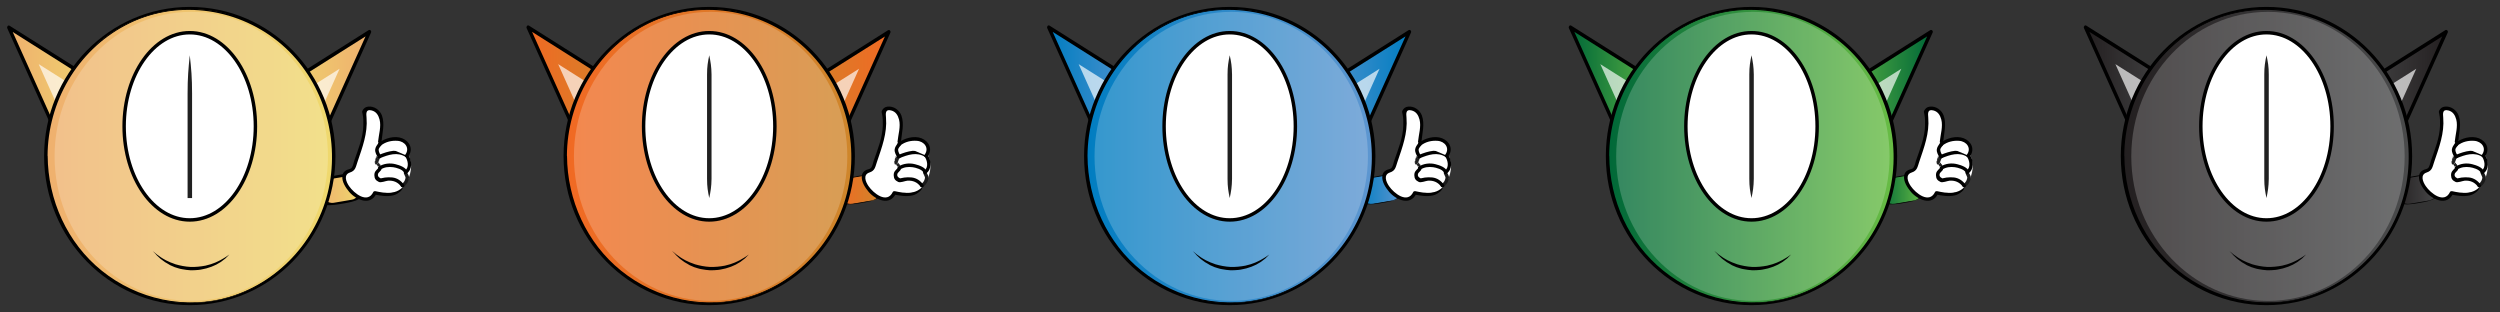 <?xml version="1.0" encoding="utf-8"?>
<!-- Generator: Adobe Illustrator 17.1.0, SVG Export Plug-In . SVG Version: 6.00 Build 0)  -->
<!DOCTYPE svg PUBLIC "-//W3C//DTD SVG 1.1//EN" "http://www.w3.org/Graphics/SVG/1.1/DTD/svg11.dtd">
<svg version="1.1" id="Layer_1" xmlns="http://www.w3.org/2000/svg" xmlns:xlink="http://www.w3.org/1999/xlink" x="0px" y="0px"
	 viewBox="0 0 2171 271" enable-background="new 0 0 2171 271" xml:space="preserve">
<rect x="0" y="0" width="2171" height="271" fill="#333333" stroke="none"/>
<g>
	<g>
		<g>
			
				<linearGradient id="SVGID_1_" gradientUnits="userSpaceOnUse" x1="485.284" y1="74.383" x2="571.923" y2="74.383" gradientTransform="matrix(-1 0 0 1 806.207 0)">
				<stop  offset="0" style="stop-color:#EFB06E"/>
				<stop  offset="1" style="stop-color:#EFD96E"/>
			</linearGradient>
			<polygon fill="url(#SVGID_1_)" points="278.9,121.1 234.3,82.4 320.9,27.7 			"/>
			<g>
				<path d="M280,120c-14.9-12.9-29.7-25.8-44.6-38.8c-0.1,0.8-0.2,1.6-0.3,2.4c28.9-18.2,57.8-36.5,86.6-54.7
					c-0.7-0.7-1.4-1.4-2.1-2.1c-14,31.1-28,62.3-42,93.4c-0.8,1.7,1.8,3.3,2.6,1.5c14-31.1,28-62.3,42-93.4c0.6-1.3-0.7-2.9-2.1-2.1
					c-28.9,18.2-57.8,36.5-86.6,54.7c-0.8,0.5-1.1,1.7-0.3,2.4c14.9,12.9,29.7,25.8,44.6,38.8C279.3,123.4,281.4,121.3,280,120z"/>
			</g>
		</g>
		<g opacity="0.67">
			<polygon fill="#FFFFFF" points="252.9,153.1 208.3,114.4 294.9,59.7 			"/>
		</g>
	</g>
	<g>
		<linearGradient id="SVGID_2_" gradientUnits="userSpaceOnUse" x1="275.614" y1="164.5" x2="315.386" y2="164.5">
			<stop  offset="0" style="stop-color:#EFB06E"/>
			<stop  offset="1" style="stop-color:#EFD96E"/>
		</linearGradient>
		<path fill="url(#SVGID_2_)" d="M315.2,161.2c1,6.3-3.2,12.2-9.5,13.2l-16.8,2.8c-6.3,1-12.2-3.2-13.2-9.5l0,0
			c-1-6.3,3.2-12.2,9.5-13.2l16.8-2.8C308.3,150.7,314.2,154.9,315.2,161.2L315.2,161.2z"/>
		<g>
			<path d="M312.3,162c0.5,4.5-1.4,10.5-6.7,11.4c-2.9,0.5-5.8,1-8.7,1.5c-2.4,0.4-4.8,0.8-7.1,1.2c-5.7,0.9-10-4-11.1-9
				c-2.4-10.4,8.3-11.7,15.4-12.8c2.4-0.4,4.8-0.8,7.1-1.2C306.9,152,311.2,157,312.3,162c0.3,1.4,6.1,0,5.8-1.6
				c-2.9-12.7-15.5-9.9-25-8.3c-9.5,1.6-21.6,3.8-20.3,16.4c1.4,12.9,16.5,9.7,25,8.3c9.5-1.6,21.6-3.8,20.3-16.4
				C318,159.2,312.1,160.3,312.3,162z"/>
		</g>
	</g>
	<g>
		<g>
			<linearGradient id="SVGID_3_" gradientUnits="userSpaceOnUse" x1="7.622" y1="70.383" x2="94.262" y2="70.383">
				<stop  offset="0" style="stop-color:#EFB06E"/>
				<stop  offset="1" style="stop-color:#EFD96E"/>
			</linearGradient>
			<polygon fill="url(#SVGID_3_)" points="49.6,117.1 94.3,78.4 7.6,23.7 			"/>
			<g>
				<path d="M50.7,118.2c14.9-12.9,29.7-25.8,44.6-38.8c0.8-0.7,0.5-1.9-0.3-2.4C66.1,58.8,37.3,40.6,8.4,22.4
					c-1.4-0.9-2.6,0.8-2.1,2.1c14,31.1,28,62.3,42,93.4c0.8,1.8,3.4,0.2,2.6-1.5c-14-31.1-28-62.3-42-93.4c-0.7,0.7-1.4,1.4-2.1,2.1
					c28.9,18.2,57.8,36.5,86.6,54.7c-0.1-0.8-0.2-1.6-0.3-2.4C78.3,90.2,63.5,103.1,48.6,116C47.1,117.3,49.2,119.4,50.7,118.2z"/>
			</g>
		</g>
		<g opacity="0.67">
			<polygon fill="#FFFFFF" points="75.6,149.1 120.3,110.4 33.6,55.7 			"/>
		</g>
	</g>
	<ellipse fill="#FFFFFF" stroke="#000000" stroke-width="4" cx="164.8" cy="135.5" rx="124.5" ry="127.5"/>
	<g>
		<linearGradient id="SVGID_4_" gradientUnits="userSpaceOnUse" x1="40.333" y1="135.5" x2="289.332" y2="135.5">
			<stop  offset="0" style="stop-color:#EFB06E"/>
			<stop  offset="1" style="stop-color:#EFD96E"/>
		</linearGradient>
		<ellipse fill="url(#SVGID_4_)" cx="164.8" cy="135.5" rx="124.5" ry="127.5"/>
		<g>
			<path d="M39.4,135.8c0.2,44.9,23.5,87.1,62.1,110.4c36.6,22,83,22.5,120.7,3c38.5-20,63.8-59.7,67.7-102.6
				c4.1-44.9-16.4-89.6-52.9-116C202.6,5.7,156,0.7,117,17.4c-40.2,17.2-68.8,54.3-76,97.3C39.9,121.7,39.4,128.7,39.4,135.8
				c0,0.3,1.9,0,1.9-0.5c0.3-46.9,25.7-91,67.3-113.1C151.3-0.6,204.1,6,241.4,36c36.4,29.3,53,77.7,44.9,123.4
				c-8.1,45.8-42.1,84.8-86.7,98.3c-38.3,11.6-80.3,2.3-111.2-22.6c-30-24.1-46.8-61.5-47-99.8C41.3,134.9,39.4,135.2,39.4,135.8z"
				/>
		</g>
	</g>
	<g>
		<g>
			<g>
				<path fill="#FFFFFF" d="M329.8,123c0.6-8.8,4.7-19.7-2.7-27c-3.4-1.6-9-4-11.1,0.9c4,18.1-4.1,33.2-9,49.4
					c-2.1,2.6-6.9,1.5-8.1,5.4c-2,12,20.2,30.7,26.6,15.6c8.2,1.8,19,3.5,23.5-5.7c0-1.2,0-2.4,0.5-3.6"/>
				<g>
					<path d="M331.3,123c0.7-7.5,3-15.2,0.4-22.6c-1.7-4.8-6.8-8.5-12.1-7.8c-2.4,0.3-3.8,1.5-4.9,3.6c-0.5,0.8,0.1,2.2,0.2,3
						c0.7,3.3,0.7,6.7,0.6,10c-0.3,10.5-4.5,20.6-7.9,30.4c-0.6,1.8-1.1,5.6-2.9,6.7c-1.1,0.7-2.6,0.8-3.8,1.4
						c-2.1,1.1-3.3,2.6-3.6,5c-0.6,5.1,2.9,10.3,6,14c6.1,7,18.4,12.3,23.5,1.5c-0.6,0.2-1.1,0.5-1.7,0.7c5.4,1.1,10.8,2,16.2,0.8
						c2.5-0.5,4.7-2,6.6-3.7c2.5-2.4,2.1-4.5,3.1-7.4c0.6-1.8-2.3-2.6-2.9-0.8c-0.7,2.3-0.6,4.1-2.3,6.1c-1.6,1.9-4.1,2.7-6.4,3.2
						c-4.4,0.9-9.2-0.2-13.5-1.1c-0.6-0.1-1.4,0.1-1.7,0.7c-5,10.6-16.8,1.2-21.1-5.1c-2.6-3.8-5-9.9,0.8-11.8
						c4.9-1.6,5-4.8,6.6-9.4c4.2-12.5,8.9-24.7,7.8-38.1c-0.3-3.7-0.8-7.7,4.4-6.4c4,1,5.9,4.1,6.9,7.9c1.6,6.1-0.7,13-1.3,19.2
						C328.2,124.9,331.2,124.9,331.3,123L331.3,123z"/>
				</g>
			</g>
			<g>
				<ellipse fill="#FFFFFF" cx="338.2" cy="144.7" rx="17.3" ry="21"/>
				<g>
					<path fill="#FFFFFF" d="M354,144.7c-0.3,9.3-5.6,19.1-15.8,19.5c-10.2,0.4-15.6-10.9-15.8-19.5c-0.3-9.3,6-19.1,15.8-19.5
						C348.4,124.7,353.8,136.1,354,144.7c0.1,1.9,3.1,1.9,3,0c-0.3-11-6.9-22-18.8-22.5c-11.9-0.5-18.5,12.3-18.8,22.5
						c-0.3,11,7.4,22,18.8,22.5c11.9,0.5,18.5-12.3,18.8-22.5C357.1,142.7,354.1,142.7,354,144.7z"/>
				</g>
			</g>
		</g>
		<g>
			<g>
				<path fill="#1A1A1A" d="M350.6,162.3c1.7-1.3,3.1-3,3.9-5c0.4-1.1,0.6-2.2,0.7-3.4c0-1.4-1-2.5-1.5-3.8c-0.7-1.8-3.6-1-2.9,0.8
					c0.3,0.8,0.7,1.6,1.1,2.4c0.5,0.9,0.2,1.7-0.1,2.6c-0.5,1.8-1.9,3.2-3.3,4.3C347,161.4,349.2,163.5,350.6,162.3L350.6,162.3z"/>
			</g>
		</g>
		<g>
			<g>
				<g>
					<g>
						<path fill="#202020" d="M330.1,136.2c-0.1-0.1-0.3-0.1-0.1-0.1C330.1,136.2,330.2,136.3,330.1,136.2z"/>
						<path fill="#202020" d="M330,145.5c-0.8,0.5-0.2-0.2-0.7,0c0,0,0.4-0.3,0.3-0.3c-0.6,0.4-0.5-0.1-0.2-0.6l0.1-0.1
							c0.1-0.1-0.3,0.2-0.3,0.1c0.1-0.1,0.1-0.1,0.2-0.2c-0.2,0.2-0.1,0-0.3,0.2c0.1-0.1,0.2-0.2,0.3-0.3l-0.3,0.2
							c-0.6,0.5-0.1-0.1-0.4,0.1c0.1,0,0.1-0.1,0.2-0.1c-0.4,0.2-0.5,0-0.7,0.1c0.1-0.1,0.2-0.2,0.3-0.3c-0.3,0.2-0.3,0.3-0.4,0.3
							c0.2-0.2-0.3,0.2-0.2,0l0.1,0c-0.3,0.2,0.1-0.2-0.2,0.1l0.2-0.2c-0.4,0.3,0.2-0.2,0-0.1l-0.1,0.1c-0.1,0.1,0.1-0.1,0-0.1l0,0
							c-0.1,0,0.1-0.2-0.2,0.1c0.2-0.2,0.1-0.1,0.5-0.4c-0.4,0.1-0.5-0.1-0.6-0.2c0.1-0.1,0.1-0.2,0.2-0.3c-0.1,0-0.1,0-0.3,0.1
							c0,0,0.1-0.1,0.2-0.2c0.1-0.1-0.3,0.2-0.2,0.1c0.1-0.1,0.2-0.1,0.3-0.2c-0.3,0.2-0.2,0.1-0.3,0.1c0.1,0,0.1-0.1,0.2-0.1
							c-0.3,0.2,0-0.1-0.2,0l0.2-0.1c0.2-0.2-0.4,0.3-0.3,0.1c0.1,0,0.1-0.1,0.2-0.1c-0.3,0.2-0.3,0.1-0.4,0.1c0,0,0.1-0.1,0.1-0.1
							c-0.1,0,0-0.1-0.2-0.1c0.1-0.1,0.4-0.3,0.3-0.3c-0.4,0.3-0.2,0-0.6,0.4c0-0.1,0.1-0.2,0-0.2c0.1-0.1,0.4-0.3,0.5-0.3l0.2-0.2
							c0.1-0.1,0,0.1,0.1-0.1c0,0-0.2,0.1-0.2,0c-0.2,0.1-0.7,0.4-0.8,0.4c0.2-0.1,0.4-0.3,0.5-0.3l-0.7,0.4c0,0,0.3-0.2,0.2-0.2
							c-0.1,0.1-0.2,0.1-0.2,0.2c0,0-0.1,0,0.2-0.3c0.1-0.1,0.1,0,0.2-0.1c0,0-0.1,0.1-0.2,0l0,0c0-0.1-0.2,0.1-0.4,0.2
							c0,0,0.2-0.2,0.1-0.1c-0.2,0.1-0.3,0.1-0.3,0.1l-0.2-0.6c0,0,0,0,0,0c0.1,0,0.2,0,0.3,0c-0.3-0.1-0.4-0.1-0.6-0.2
							c-0.2,0,0.4,0.1,0.3,0.1c0.3,0-0.4-0.2,0-0.2c0,0-0.3,0-0.2,0c0,0,0.3,0,0.2,0c0.2,0-0.1,0-0.1-0.1c-0.1,0,0.1,0,0.1,0
							c-0.1,0-0.4-0.2-0.2-0.2c-0.1,0-0.4-0.1-0.4-0.1l0.3,0c0.2,0,0-0.1,0.2,0c-0.3-0.1,0.3,0.1,0,0.1c0.2,0-0.4-0.1-0.1-0.1
							c0,0-0.3-0.1-0.1-0.1c0,0,0.4,0,0.4,0c0,0-0.1,0-0.2-0.1l-0.1,0c-0.3,0,0,0-0.3,0c0.2,0-0.1-0.1,0.3,0l0.3,0
							c0,0-0.4,0-0.5-0.1c0,0,0.1,0,0.2,0c-0.5,0,0,0-0.4-0.1c0.2,0,0-0.1,0.4-0.1c-0.2,0-0.3-0.1-0.2-0.1c0,0,0.1,0,0.2,0
							c0.2,0,0,0-0.1,0c0.1,0,0.3,0,0.5-0.1c-0.2,0-0.4,0-0.6,0c0.5,0-0.3-0.1,0.1-0.1c0.1,0,0.3,0,0.4,0c0.5,0-0.4-0.1-0.1-0.1
							l-0.4,0c0.3,0-0.2-0.1,0.2-0.1c-0.2,0,0.1-0.1-0.3,0c0.1,0,0.1,0,0.1,0l0.1-0.5c0.1,0-0.1-0.3,0.5-0.1c-0.1,0,0,0-0.2-0.1
							c-0.2-0.1,0.1,0.1,0,0c0,0-0.1-0.1-0.2-0.1c0.1,0,0.1,0,0.5,0.2c0.3,0-0.6-0.4-0.4-0.4c0.2,0.1,0.2,0.1,0.2,0.1l-0.3-0.2
							c0.1,0,0.4,0.1,0.6,0.3c0,0,0-0.1-0.2-0.2l0.3,0.1c-0.3-0.1-0.2-0.1-0.2-0.2l0.1,0c0.1,0.1,0.1,0,0,0
							c-0.2-0.1-0.2-0.1-0.3-0.1c-0.1-0.1-0.1-0.1-0.2-0.2c0.3,0.1,0.2,0.1,0.2,0c0.1,0-0.2-0.2-0.2-0.2c0.1,0.1,0,0,0.2,0.1
							c0,0-0.1-0.1,0,0c0.1,0,0.3,0.2,0.2,0c-0.1-0.1-0.5-0.3-0.3-0.2c0.1,0,0.2,0.1,0.2,0.2l0.2,0l-0.2-0.1c0.1,0,0.1,0,0.1,0.1
							c-0.2-0.2,0-0.1-0.3-0.3c0,0,0.2,0.1,0.2,0l0,0c0.1,0.1,0.1,0-0.1-0.1l0,0c0,0,0-0.1-0.1-0.2c0.2,0.1,0.9,0.5,0.6,0.3
							c0,0-0.4-0.3-0.5-0.4c0.2,0-0.1-0.3,0.3-0.1c-0.1-0.1-0.1-0.1-0.2-0.2c0.1,0-0.1-0.4,0.3-0.1c0.1,0.1,0.2,0.2,0.3,0.3
							c-0.2-0.2,0.2,0.1-0.1-0.1c-0.2-0.1-0.3-0.2-0.4-0.3c-0.1-0.1,0-0.2,0.2-0.1c-0.1-0.1-0.1-0.1-0.2-0.2
							c0.3,0.2,0.4,0.2,0.3,0.1l-0.2-0.1l0.2,0.1c-0.1-0.1-0.4-0.3-0.2-0.2c0.1,0.1,0.1,0.1,0.2,0.1c-0.1-0.1-0.4-0.4-0.2-0.3
							l0.3,0.2c0,0-0.2-0.2-0.3-0.2c0.2,0.1,0.2,0.1,0.5,0.2c-0.5-0.5-0.4-0.7-0.3-0.7l0.1,0.1c0.1,0.1-0.2-0.2-0.1-0.1
							c0.1,0.1,0.3,0.2,0.4,0.4c0.2,0.1-0.2-0.2-0.2-0.3c-0.2-0.1,0.1,0.1-0.1-0.1c-0.1-0.1,0.2,0.1-0.1-0.2
							c0.1,0.1,0.3,0.2,0.4,0.3l-0.1-0.1c0.3,0.2,0.5,0.5,0.9,0.8l0-0.1c0.3,0.2,0.3,0.3,0.4,0.3c-0.1-0.1-0.5-0.5-0.6-0.5
							c0-0.1-0.6-0.5-0.6-0.6c0.2,0.1,0,0.1,0.2,0.2c0.2,0.2-0.1-0.1,0-0.1c-0.1-0.1-0.4-0.3-0.4-0.4c0.1,0.1,0.2,0.2,0.3,0.2
							c-0.2-0.1-0.3-0.3-0.4-0.3c-0.4-0.3,0.1,0-0.1-0.2c0.3,0.2,0.6,0.5,0.7,0.6c-0.2-0.2-0.3-0.3-0.7-0.6c0.1,0,0.3,0.2,0.4,0.3
							c0.2,0.1-0.4-0.4,0.1,0l-0.2-0.2c0.1,0.1,0.2,0.1,0.3,0.2c0,0-0.3-0.3,0.1,0c0,0,0-0.1-0.3-0.2c-0.2-0.1,0.2,0.2-0.2-0.1
							c0.3,0.2,0-0.1-0.1-0.1l0.1,0.1c-0.1-0.1,0,0-0.2-0.2c0.1,0.1,0.2,0.1,0.2,0.2l-0.2-0.2c-0.1-0.1,0.4,0.3,0.4,0.2l0.2,0.2
							c0,0,0.2,0.1,0.1,0c-0.2-0.2-0.4-0.4-0.6-0.5c-0.1-0.1,0.2,0.2,0,0l0.2,0.2c0.1,0.1,0.3,0.2,0.4,0.2c-0.1-0.1-0.4-0.3-0.5-0.4
							c0,0,0.1,0.1,0.3,0.2c-0.1-0.1-0.2-0.2-0.3-0.3c0.1,0.1,0.4,0.2,0.6,0.3l0.3,0.3l0,0c0.3,0.2,0.2,0.1,0.5,0.4
							c0.1,0,0-0.1-0.1-0.1c-0.5-0.3-0.6-0.5-1.1-0.8c-0.1-0.1,1.1,0.7,0.4,0.2c-0.1-0.1-0.4-0.3-0.3-0.2c0.1,0-0.4-0.3-0.2-0.2
							c0.2,0.1,0.5,0.3,0.7,0.5c-0.1-0.1-0.1-0.1-0.1,0c0.2,0.1,0.4,0.3,0.5,0.3c0,0,0-0.1-0.3-0.2c-0.3-0.2,0,0-0.2-0.1
							c-0.1-0.1,0.3,0.2-0.1-0.1c0,0-0.2-0.1-0.4-0.2l-0.1-0.1l0.2,0.1c0.1,0-0.3-0.2-0.2-0.2l0.3,0.2c0.3,0.2-0.2,0,0.3,0.3
							c0,0-0.2-0.2-0.1-0.1c0,0,0,0,0.1,0.1c0,0,0.7,0.4,0.3,0.1c-0.1-0.1-0.2-0.1-0.3-0.2c0-0.1-0.2-0.2-0.3-0.2
							c0.4,0.2,0,0,0.4,0.2c-0.2-0.1-0.2-0.1,0.1,0.1c0.4,0.2-0.1,0,0.3,0.2c0,0,0.4,0.2,0.7,0.4c0,0-0.1-0.1-0.1-0.1
							c-0.3-0.1-0.3-0.1-0.5-0.3c0.1,0,0-0.1-0.3-0.2c0.1,0.1,0.4,0.2,0.4,0.2c-0.1-0.1,0-0.1,0.1-0.1c-0.4-0.2-0.1-0.1-0.5-0.2
							c-0.1,0-0.4-0.2-0.6-0.3c0,0,0.2,0.1,0.3,0.1c-0.2-0.1,0.4,0.2,0,0c0.1,0.1,0.5,0.2,0.9,0.4c-0.2-0.1,0.2,0.1,0.3,0.1
							c-0.2-0.1-0.3-0.2-0.4-0.2c0.4,0.1,0.1-0.1,0.1-0.2c0.2,0,0.6,0.2,0.7,0.2c0,0-0.4-0.1-0.2-0.1l0.1,0c-0.1,0,0.3,0-0.3-0.2
							l0.4,0.2c0,0-0.1,0-0.1-0.1c0.1,0,0.3,0.1,0.4,0.1c0.3,0.1,0-0.1,0-0.1l-0.3-0.1c-0.2-0.1,0.1-0.1,0-0.2l0.3,0.1l-0.1-0.1
							c0.2,0.1,0.4,0.1,0.2,0l0.6,0.3c-0.2,0-0.3-0.1-0.6-0.2c-0.2-0.1-0.2,0,0.1,0.1c0,0,0,0-0.1-0.1c0.4,0.1,0.3,0.1,0.6,0.2
							c0,0,0.1,0,0,0c0.2,0.1,0.2,0.1,0.2,0.1c-0.1-0.1-0.2-0.1-0.3-0.1c0.3,0.1,0.4,0.2,0.3,0.2c-0.4-0.1,0.2,0.1,0.1,0.2
							c-0.3-0.1-0.6-0.2-0.7-0.3c-0.2,0,0,0-0.2,0c0.2,0.1,0.6,0.2,0.7,0.3l-0.2-0.1c0.1,0.1,0.5,0.2,0.4,0.2
							c-0.1,0-0.2,0.1-0.3,0.2l-0.2-0.1c0.5,0.2,0.1,0.2,0.3,0.3c-0.3,0,0.1,0.3-0.3,0.1c0.1,0.2,0.2,0.4,0,0.5l-0.3-0.2
							c0.2,0.2-0.2-0.1-0.2,0c0.3,0.1,0.3,0.2,0.5,0.4c-0.3-0.1-0.1,0.1,0.1,0.3l-0.2-0.1c0.3,0.3,0,0.2-0.1,0.2
							c-0.1-0.1-0.3-0.2-0.3-0.1c0.3,0.3,0.3,0.3,0.4,0.5c0,0-0.1,0-0.3,0c0.3,0.5,0,0.4,0.1,0.7l-0.2-0.2c0.4,0.5-0.2,0.3,0,0.6
							l-0.4-0.3c-0.1-0.1,0,0.1,0.3,0.4c-0.1-0.1,0.1,0.2-0.2,0c-0.1,0,0.2,0.2,0.2,0.2c-0.2-0.1-0.2,0-0.1,0.1l0,0
							c-0.1-0.1-0.2-0.2-0.3-0.2c0.1,0.1-0.2,0,0.3,0.3c-0.3-0.1,0.1,0.3-0.3,0.1c0.1,0.1,0.2,0.1,0.2,0.2c0,0-0.3-0.1-0.1,0.1
							c-0.1,0-0.2-0.2-0.2-0.1c0,0,0.2,0.1,0.2,0.2c0.2,0.2-0.3,0-0.3,0.1c0.2,0.3,0.1,0.3,0,0.4l-0.1,0c0.3,0.1,0,0-0.1,0.1
							c0-0.2,0.1-0.5,0.1-0.7c0,0,0,0,0.3,0.1c-0.1,0-0.1,0.1-0.3,0.1c0.3,0.1-0.3,0.1,0.1,0.2c0,0,0,0-0.1,0
							c-0.3,0.1,0.1,0.1-0.2,0.2c0,0-0.1,0-0.2,0c-0.2,0,0.5,0.1-0.1,0.1c0,0,0.3,0,0.3,0c-0.2,0.2,0.1,0.4,0.2,0.6
							c-0.3,0.1-1,0-0.5,0.1c-0.1,0,0.2,0,0.1,0c0.2,0.1-0.6,0-0.3,0.1c0.3,0,0.2,0,0.4,0c-0.2,0.1-0.5,0.1-0.3,0.1l-0.2,0
							c0.5,0.1,0.2,0.2,0.8,0.3c0,0.1,0,0.1,0.1,0.2c-0.1-0.5-0.2-1-0.4-1.4c0.3,0.1,0.7,0.2,0.9,0.4c0.1,0.3,0.5,0.4,0.5,0.8
							c-0.3,0.4-0.3,0.4-0.1,0.3c-0.1,0-0.1,0.1-0.1,0.1c0.3-0.3,0.1,0,0.3-0.2c0,0.1,0.2,0.2,0.3,0.3c0,0-0.3,0.2-0.3,0.2l0.2-0.2
							l-0.1,0.1c0.1,0,0.2-0.1,0.3-0.2c0.5,0,0.1,0.8,0.4,1c-0.1,0.2,0.1,0.2,0.2,0.2c-0.2,0.5-0.3,1,0.1,0.9
							C331,144.7,330.3,145.4,330,145.5z"/>
						<path fill="#202020" d="M330.1,136.3c-0.2-0.1-0.3-0.1-0.5-0.2C329.8,136.2,330,136.2,330.1,136.3z"/>
						<path fill="#202020" d="M327.9,136.3c0.1,0-0.1,0-0.1,0c0,0-0.2-0.1-0.1,0C327.8,136.3,327.9,136.3,327.9,136.3z"/>
						<path fill="#202020" d="M327.8,136.4c-0.2-0.1-0.3-0.2-0.3-0.2L327.8,136.4z"/>
						<path fill="#202020" d="M327.1,136.1c-0.1-0.1-0.2-0.1-0.2-0.1C327,136,327.1,136,327.1,136.1z"/>
						<path fill="#202020" d="M327.5,136.3c0,0-0.1,0-0.2-0.1C327.4,136.3,327.2,136.1,327.5,136.3z"/>
						<path fill="#202020" d="M326.9,136.3C326.9,136.3,327,136.4,326.9,136.3C326.9,136.3,326.7,136.1,326.9,136.3z"/>
						<path fill="#202020" d="M327,136.5C327,136.5,327,136.5,327,136.5c-0.1,0-0.2-0.1-0.2-0.1L327,136.5z"/>
						<polygon fill="#202020" points="325.4,140.7 325.3,140.7 325.5,140.7 						"/>
						<path fill="#202020" d="M325.3,142.1c0.1,0-0.2,0-0.2,0C325.1,142.1,325.3,142.2,325.3,142.1z"/>
						<polygon fill="#202020" points="326.8,143.2 326.8,143.2 327.1,143 						"/>
					</g>
				</g>
			</g>
			<g>
				<g>
					<path fill="#FFFFFF" d="M329.8,125.2c-0.5,0.7-1.4,2-2.4,3.9c-0.4,2.7,1,4.7,2.1,6.9"/>
					<g>
						<path d="M328.5,124.5c-1.2,1.6-2.5,3.3-2.7,5.4c-0.2,2.5,1.3,4.9,2.4,7c0.9,1.7,3.5,0.2,2.6-1.5c-0.9-1.8-1.9-3.4-2-5.4
							c0-1.1,1.6-2.9,2.3-3.8C332.2,124.4,329.6,122.9,328.5,124.5L328.5,124.5z"/>
					</g>
				</g>
				<g>
					<g>
						<path fill="#FFFFFF" d="M353.2,135.1c3,3.8,3.7,11.8-0.9,14.4"/>
						<g>
							<path d="M351.9,135.9c2.4,3.3,3.7,9.7-0.4,12.3c-1.6,1-0.1,3.6,1.5,2.6c5.4-3.5,4.9-11.7,1.4-16.4
								C353.4,132.8,350.7,134.3,351.9,135.9L351.9,135.9z"/>
						</g>
					</g>
					<g>
						<path fill="#FFFFFF" d="M352.3,149.5c-0.1-0.3-0.2-0.6-0.3-0.9c-5.6-5.2-15.7-7-22.2-2.7"/>
						<g>
							<path d="M353.7,149.1c-1.1-3.8-6.7-5.6-10.2-6.5c-4.9-1.3-10.2-0.6-14.5,2c-1.7,1-0.1,3.6,1.5,2.6c3.4-2.1,7-2.5,10.9-2
								c2.4,0.3,8.5,1.9,9.4,4.7C351.4,151.7,354.3,150.9,353.7,149.1L353.7,149.1z"/>
						</g>
					</g>
					<g>
						<path fill="#FFFFFF" d="M349.6,161.3c-4.4-7-12.8-6.6-19.8-4.6c-1.3-0.3-2.5-1.6-3.1-2.7c-0.1-1.2,0-2.4-0.1-3.6
							c0.9-1.2,2.1-2.4,3.2-3.6"/>
						<g>
							<path d="M350.9,160.5c-2.5-3.5-5.9-5.9-10.2-6.4c-2.2-0.2-4.3-0.2-6.5,0.1c-1.2,0.2-2.4,0.4-3.6,0.7c-2.3-1.1-3-2.6-2-4.6
								c0.7-0.8,1.5-1.6,2.2-2.4c1.3-1.4-0.8-3.5-2.1-2.1c-2.2,2.3-3.7,3.3-3.6,6.5c0.1,2.9,1.2,4.4,3.9,5.7c1.8,0.9,6-0.9,8-1.1
								c4.6-0.3,8.6,1.3,11.3,5.1C349.4,163.6,352,162.1,350.9,160.5L350.9,160.5z"/>
						</g>
					</g>
					<g>
						<path fill="#FFFFFF" d="M353.2,135.1c-7.2-5.3-16.3-2.2-23.7,0.9"/>
						<g>
							<path d="M353.9,133.8c-7.9-5.2-16.7-2.6-24.8,0.7c-1.8,0.7-1,3.6,0.8,2.9c7.3-3,15.3-5.8,22.5-1
								C354,137.5,355.5,134.9,353.9,133.8L353.9,133.8z"/>
						</g>
					</g>
					<g>
						<path fill="#FFFFFF" d="M329.8,125.2c7.3-6.2,25.2-7.5,25.6,5.4c-0.8,1.5-0.8,3-2.3,4.5"/>
						<g>
							<path d="M330.9,126.3c4-3.2,9.3-4.4,14.3-4c6.5,0.4,11,6.4,6.7,12.1c-1.2,1.5,1.4,3,2.6,1.5c4.6-6.1,1.5-13.1-5.2-15.8
								c-6.6-2.6-15.2-0.1-20.5,4.1C327.2,125.4,329.4,127.5,330.9,126.3L330.9,126.3z"/>
						</g>
					</g>
				</g>
			</g>
		</g>
	</g>
	<g opacity="0.2">
		<path fill="#FFFFFF" d="M47.4,135.8c0,69.3,53.2,125.5,118.7,125.5c65.6,0,118.7-56.2,118.7-125.5c0-69.3-53.2-125.5-118.7-125.5
			C100.5,10.3,47.4,66.5,47.4,135.8z"/>
	</g>
	<ellipse fill="#FFFFFF" stroke="#000000" stroke-width="3" cx="164.8" cy="109.7" rx="57" ry="81.3"/>
	<g>
		<g>
			<g>
				<g>
					<path fill="#202020" d="M164.8,48c-1.2,11.6-1.9,19.5-1.9,33.4c0,7.5,0,30.2,0,50.9c0,10.4,0,20.3,0,27.6c0,3.7,0,6.7,0,8.8
						c0,1,0,1.9,0,2.4c0,0.3,0,0.5,0,0.6c0,0.1,0,0.1,0,0.2c0,0,0,0,0,0l0,0v0v0c1.6,0,2.9,0,3.9,0v0c0,0,0-75.5,0-90.6
						C166.8,67.5,166.1,59.6,164.8,48c-1.2,11.6-1.9,19.5-1.9,33.4c0,15.1,0,90.6,0,90.6v0c1,0,2.3,0,3.9,0v0v0l0,0c0,0,0,0,0,0
						c0,0,0-0.1,0-0.2c0-0.1,0-0.4,0-0.6c0-0.6,0-1.4,0-2.4c0-2.1,0-5.1,0-8.8c0-7.3,0-17.2,0-27.6c0-20.8,0-43.4,0-50.9
						C166.8,67.5,166.1,59.6,164.8,48z"/>
				</g>
			</g>
		</g>
	</g>
	<g>
		<path d="M132.6,218c0,0,0.9,0.7,2.5,2c0.4,0.3,0.8,0.7,1.3,1.1c0.5,0.3,1,0.7,1.6,1.1c0.6,0.4,1.2,0.8,1.8,1.3
			c0.6,0.5,1.4,0.8,2.1,1.3c0.7,0.4,1.5,0.9,2.3,1.3c0.8,0.4,1.7,0.8,2.6,1.2c0.4,0.2,0.9,0.4,1.3,0.6c0.5,0.2,0.9,0.3,1.4,0.5
			c1,0.3,1.9,0.7,2.9,1.1c2,0.5,4.1,1.2,6.3,1.5c2.2,0.5,4.4,0.6,6.6,0.8c2.2,0,4.5,0.1,6.7-0.2c2.2-0.1,4.3-0.6,6.4-0.9
			c1-0.3,2-0.6,3-0.8c0.5-0.1,1-0.2,1.5-0.4c0.5-0.2,0.9-0.3,1.4-0.5c0.9-0.3,1.8-0.7,2.7-1c0.8-0.4,1.6-0.8,2.4-1.1
			c0.8-0.4,1.5-0.7,2.2-1.1c0.7-0.4,1.3-0.8,1.9-1.1c0.6-0.3,1.2-0.7,1.7-1c0.5-0.3,1-0.7,1.4-0.9c1.7-1.1,2.6-1.8,2.6-1.8
			s-0.8,0.8-2.3,2.3c-0.4,0.4-0.8,0.7-1.2,1.2c-0.5,0.4-1,0.8-1.6,1.2c-0.6,0.4-1.2,0.9-1.8,1.4c-0.6,0.5-1.4,0.9-2.1,1.3
			c-0.8,0.5-1.5,0.9-2.4,1.4c-0.9,0.4-1.8,0.8-2.7,1.2c-0.5,0.2-0.9,0.4-1.4,0.6c-0.5,0.2-1,0.3-1.5,0.5c-1,0.4-2.1,0.7-3.1,1
			c-2.2,0.4-4.4,1.1-6.7,1.3c-2.3,0.3-4.7,0.3-7.1,0.3c-2.4-0.2-4.7-0.4-7-0.9c-2.3-0.3-4.5-1.2-6.6-1.8c-1-0.4-2-0.9-3-1.3
			c-0.5-0.2-1-0.4-1.4-0.7c-0.5-0.3-0.9-0.5-1.3-0.8c-0.9-0.5-1.7-1-2.6-1.5c-0.8-0.6-1.5-1.1-2.2-1.6c-0.7-0.5-1.4-1-2-1.5
			c-0.6-0.5-1.2-1.1-1.7-1.6c-0.5-0.5-1-0.9-1.5-1.4c-0.4-0.5-0.8-0.9-1.1-1.3C133.4,218.9,132.6,218,132.6,218z"/>
	</g>
</g>
<g>
	<g>
		
			<linearGradient id="SVGID_5_" gradientUnits="userSpaceOnUse" x1="34.24" y1="74.383" x2="120.88" y2="74.383" gradientTransform="matrix(-1 0 0 1 806.207 0)">
			<stop  offset="0" style="stop-color:#F16923"/>
			<stop  offset="1" style="stop-color:#CE862B"/>
		</linearGradient>
		<polygon fill="url(#SVGID_5_)" points="730,121.1 685.3,82.4 772,27.7 		"/>
		<g>
			<path d="M731,120c-14.9-12.9-29.7-25.8-44.6-38.8c-0.1,0.8-0.2,1.6-0.3,2.4C715,65.4,743.8,47.2,772.7,29
				c-0.7-0.7-1.4-1.4-2.1-2.1c-14,31.1-28,62.3-42,93.4c-0.8,1.7,1.8,3.3,2.6,1.5c14-31.1,28-62.3,42-93.4c0.6-1.3-0.7-2.9-2.1-2.1
				c-28.9,18.2-57.8,36.5-86.6,54.7c-0.8,0.5-1.1,1.7-0.3,2.4c14.9,12.9,29.7,25.8,44.6,38.8C730.3,123.4,732.5,121.3,731,120z"/>
		</g>
	</g>
	<g opacity="0.67">
		<polygon fill="#FFFFFF" points="704,153.1 659.3,114.4 746,59.7 		"/>
	</g>
	<g>
		<linearGradient id="SVGID_6_" gradientUnits="userSpaceOnUse" x1="726.658" y1="164.5" x2="766.429" y2="164.5">
			<stop  offset="0" style="stop-color:#F16923"/>
			<stop  offset="1" style="stop-color:#CE862B"/>
		</linearGradient>
		<path fill="url(#SVGID_6_)" d="M766.3,161.2c1,6.3-3.2,12.2-9.5,13.2l-16.8,2.8c-6.3,1-12.2-3.2-13.2-9.5l0,0
			c-1-6.3,3.2-12.2,9.5-13.2l16.8-2.8C759.3,150.7,765.2,154.9,766.3,161.2L766.3,161.2z"/>
		<g>
			<path d="M765.3,161.5c0.6,6-2.5,11.6-8.9,12.7c-2.9,0.5-5.8,1-8.7,1.5c-2.4,0.4-4.8,0.8-7.1,1.2c-6.3,1.1-11.4-3.4-12.7-9.3
				c-2.5-11.2,9.9-12.9,17.7-14.1c2.4-0.4,4.8-0.8,7.1-1.2C758.9,151.1,764,155.6,765.3,161.5c0.1,0.5,2,0,1.9-0.5
				c-2.8-12.2-14.3-9.5-23.4-8c-8.8,1.5-19.3,3.4-18,15.1c1.3,12.4,15.3,9.4,23.4,8c8.8-1.5,19.3-3.4,18-15.1
				C767.2,160.5,765.2,160.9,765.3,161.5z"/>
		</g>
	</g>
	<g>
		<linearGradient id="SVGID_7_" gradientUnits="userSpaceOnUse" x1="458.666" y1="70.383" x2="545.305" y2="70.383">
			<stop  offset="0" style="stop-color:#F16923"/>
			<stop  offset="1" style="stop-color:#CE862B"/>
		</linearGradient>
		<polygon fill="url(#SVGID_7_)" points="500.7,117.1 545.3,78.4 458.7,23.7 		"/>
		<g>
			<path d="M501.7,118.2c14.9-12.9,29.7-25.8,44.6-38.8c0.8-0.7,0.5-1.9-0.3-2.4c-28.9-18.2-57.8-36.5-86.6-54.7
				c-1.4-0.9-2.6,0.8-2.1,2.1c14,31.1,28,62.3,42,93.4c0.8,1.8,3.4,0.2,2.6-1.5c-14-31.1-28-62.3-42-93.4c-0.7,0.7-1.4,1.4-2.1,2.1
				c28.9,18.2,57.8,36.5,86.6,54.7c-0.1-0.8-0.2-1.6-0.3-2.4c-14.9,12.9-29.7,25.8-44.6,38.8C498.2,117.3,500.3,119.4,501.7,118.2z"
				/>
		</g>
	</g>
	<g opacity="0.67">
		<polygon fill="#FFFFFF" points="526.7,149.1 571.3,110.4 484.7,55.7 		"/>
	</g>
	<ellipse fill="#FFFFFF" stroke="#000000" stroke-width="4" cx="615.9" cy="135.5" rx="124.5" ry="127.5"/>
	<g>
		<linearGradient id="SVGID_8_" gradientUnits="userSpaceOnUse" x1="491.377" y1="135.5" x2="740.375" y2="135.5">
			<stop  offset="0" style="stop-color:#F16923"/>
			<stop  offset="1" style="stop-color:#CE862B"/>
		</linearGradient>
		<ellipse fill="url(#SVGID_8_)" cx="615.9" cy="135.5" rx="124.5" ry="127.5"/>
		<g>
			<path d="M490.4,135.8c0.2,44.9,23.5,87.1,62.1,110.4c36.6,22,83,22.5,120.7,3c38.5-20,63.8-59.7,67.7-102.6
				c4.1-44.9-16.4-89.6-52.9-116C653.6,5.7,607,0.7,568.1,17.4c-40.2,17.2-68.8,54.3-76,97.3C490.9,121.7,490.4,128.7,490.4,135.8
				c0,0.3,1.9,0,1.9-0.5c0.3-46.9,25.7-91,67.3-113.1C602.3-0.6,655.2,6,692.4,36c36.4,29.3,53,77.7,44.9,123.4
				c-8.1,45.8-42.1,84.8-86.7,98.3c-38.3,11.6-80.3,2.3-111.2-22.6c-30-24.1-46.8-61.5-47-99.8C492.3,134.9,490.4,135.2,490.4,135.8
				z"/>
		</g>
	</g>
	<g>
		<g>
			<g>
				<path fill="#FFFFFF" d="M780.9,123c0.6-8.8,4.7-19.7-2.7-27c-3.4-1.6-9-4-11.1,0.9c4,18.1-4.1,33.2-9,49.4
					c-2.1,2.6-6.9,1.5-8.1,5.4c-2,12,20.2,30.7,26.6,15.6c8.2,1.8,19,3.5,23.5-5.7c0-1.2,0-2.4,0.5-3.6"/>
				<g>
					<path d="M782.4,123c0.7-7.5,3-15.2,0.4-22.6c-1.7-4.8-6.8-8.5-12.1-7.8c-2.4,0.3-3.8,1.5-4.9,3.6c-0.5,0.8,0.1,2.2,0.2,3
						c0.7,3.3,0.7,6.7,0.6,10c-0.3,10.5-4.5,20.6-7.9,30.4c-0.6,1.8-1.1,5.6-2.9,6.7c-1.1,0.7-2.6,0.8-3.8,1.4
						c-2.1,1.1-3.3,2.6-3.6,5c-0.6,5.1,2.9,10.3,6,14c6.1,7,18.4,12.3,23.5,1.5c-0.6,0.2-1.1,0.5-1.7,0.7c5.4,1.1,10.8,2,16.2,0.8
						c2.5-0.5,4.7-2,6.6-3.7c2.5-2.4,2.1-4.5,3.1-7.4c0.6-1.8-2.3-2.6-2.9-0.8c-0.7,2.3-0.6,4.1-2.3,6.1c-1.6,1.9-4.1,2.7-6.4,3.2
						c-4.4,0.9-9.2-0.2-13.5-1.1c-0.6-0.1-1.4,0.1-1.7,0.7c-5,10.6-16.8,1.2-21.1-5.1c-2.6-3.8-5-9.9,0.8-11.8
						c4.9-1.6,5-4.8,6.6-9.4c4.2-12.5,8.9-24.7,7.8-38.1c-0.3-3.7-0.8-7.7,4.4-6.4c4,1,5.9,4.1,6.9,7.9c1.6,6.1-0.7,13-1.3,19.2
						C779.2,124.9,782.2,124.9,782.4,123L782.4,123z"/>
				</g>
			</g>
			<g>
				<ellipse fill="#FFFFFF" cx="789.2" cy="144.7" rx="17.3" ry="21"/>
				<g>
					<path fill="#FFFFFF" d="M805,144.7c-0.3,9.3-5.6,19.1-15.8,19.5c-10.2,0.4-15.6-10.9-15.8-19.5c-0.3-9.3,6-19.1,15.8-19.5
						C799.4,124.7,804.8,136.1,805,144.7c0.1,1.9,3.1,1.9,3,0c-0.3-11-6.9-22-18.8-22.5c-11.9-0.5-18.5,12.3-18.8,22.5
						c-0.3,11,7.4,22,18.8,22.5c11.9,0.5,18.5-12.3,18.8-22.5C808.1,142.7,805.1,142.7,805,144.7z"/>
				</g>
			</g>
		</g>
		<g>
			<g>
				<path fill="#1A1A1A" d="M801.7,162.3c1.7-1.3,3.1-3,3.9-5c0.4-1.1,0.6-2.2,0.7-3.4c0-1.4-1-2.5-1.5-3.8c-0.7-1.8-3.6-1-2.9,0.8
					c0.3,0.8,0.7,1.6,1.1,2.4c0.5,0.9,0.2,1.7-0.1,2.6c-0.5,1.8-1.9,3.2-3.3,4.3C798.1,161.4,800.2,163.5,801.7,162.3L801.7,162.3z"
					/>
			</g>
		</g>
		<g>
			<g>
				<g>
					<g>
						<path fill="#202020" d="M781.1,136.2c-0.1-0.1-0.3-0.1-0.1-0.1C781.2,136.2,781.3,136.3,781.1,136.2z"/>
						<path fill="#202020" d="M781.1,145.5c-0.8,0.5-0.2-0.2-0.7,0c0,0,0.4-0.3,0.3-0.3c-0.6,0.4-0.5-0.1-0.2-0.6l0.1-0.1
							c0.1-0.1-0.3,0.2-0.3,0.1c0.1-0.1,0.1-0.1,0.2-0.2c-0.2,0.2-0.1,0-0.3,0.2c0.1-0.1,0.2-0.2,0.3-0.3l-0.3,0.2
							c-0.6,0.5-0.1-0.1-0.4,0.1c0.1,0,0.1-0.1,0.2-0.1c-0.4,0.2-0.5,0-0.7,0.1c0.1-0.1,0.2-0.2,0.3-0.3c-0.3,0.2-0.3,0.3-0.4,0.3
							c0.2-0.2-0.3,0.2-0.2,0l0.1,0c-0.3,0.2,0.1-0.2-0.2,0.1l0.2-0.2c-0.4,0.3,0.2-0.2,0-0.1l-0.1,0.1c-0.1,0.1,0.1-0.1,0-0.1l0,0
							c-0.1,0,0.1-0.2-0.2,0.1c0.2-0.2,0.1-0.1,0.5-0.4c-0.4,0.1-0.5-0.1-0.6-0.2c0.1-0.1,0.1-0.2,0.2-0.3c-0.1,0-0.1,0-0.3,0.1
							c0,0,0.1-0.1,0.2-0.2c0.1-0.1-0.3,0.2-0.2,0.1c0.1-0.1,0.2-0.1,0.3-0.2c-0.3,0.2-0.2,0.1-0.3,0.1c0.1,0,0.1-0.1,0.2-0.1
							c-0.3,0.2,0-0.1-0.2,0l0.2-0.1c0.2-0.2-0.4,0.3-0.3,0.1c0.1,0,0.1-0.1,0.2-0.1c-0.3,0.2-0.3,0.1-0.4,0.1c0,0,0.1-0.1,0.1-0.1
							c-0.1,0,0-0.1-0.2-0.1c0.1-0.1,0.4-0.3,0.3-0.3c-0.4,0.3-0.2,0-0.6,0.4c0-0.1,0.1-0.2,0-0.2c0.1-0.1,0.4-0.3,0.5-0.3l0.2-0.2
							c0.1-0.1,0,0.1,0.1-0.1c0,0-0.2,0.1-0.2,0c-0.2,0.1-0.7,0.4-0.8,0.4c0.2-0.1,0.4-0.3,0.5-0.3l-0.7,0.4c0,0,0.3-0.2,0.2-0.2
							c-0.1,0.1-0.2,0.1-0.2,0.2c0,0-0.1,0,0.2-0.3c0.1-0.1,0.1,0,0.2-0.1c0,0-0.1,0.1-0.2,0l0,0c0-0.1-0.2,0.1-0.4,0.2
							c0,0,0.2-0.2,0.1-0.1c-0.2,0.1-0.3,0.1-0.3,0.1l-0.2-0.6c0,0,0,0,0,0c0.1,0,0.2,0,0.3,0c-0.3-0.1-0.4-0.1-0.6-0.2
							c-0.2,0,0.4,0.1,0.3,0.1c0.3,0-0.4-0.2,0-0.2c0,0-0.3,0-0.2,0c0,0,0.3,0,0.2,0c0.2,0-0.1,0-0.1-0.1c-0.1,0,0.1,0,0.1,0
							c-0.1,0-0.4-0.2-0.2-0.2c-0.1,0-0.4-0.1-0.4-0.1l0.3,0c0.2,0,0-0.1,0.2,0c-0.3-0.1,0.3,0.1,0,0.1c0.2,0-0.4-0.1-0.1-0.1
							c0,0-0.3-0.1-0.1-0.1c0,0,0.4,0,0.4,0c0,0-0.1,0-0.2-0.1l-0.1,0c-0.3,0,0,0-0.3,0c0.2,0-0.1-0.1,0.3,0l0.3,0
							c0,0-0.4,0-0.5-0.1c0,0,0.1,0,0.2,0c-0.5,0,0,0-0.4-0.1c0.2,0,0-0.1,0.4-0.1c-0.2,0-0.3-0.1-0.2-0.1c0,0,0.1,0,0.2,0
							c0.2,0,0,0-0.1,0c0.1,0,0.3,0,0.5-0.1c-0.2,0-0.4,0-0.6,0c0.5,0-0.3-0.1,0.1-0.1c0.1,0,0.3,0,0.4,0c0.5,0-0.4-0.1-0.1-0.1
							l-0.4,0c0.3,0-0.2-0.1,0.2-0.1c-0.2,0,0.1-0.1-0.3,0c0.1,0,0.1,0,0.1,0l0.1-0.5c0.1,0-0.1-0.3,0.5-0.1c-0.1,0,0,0-0.2-0.1
							c-0.2-0.1,0.1,0.1,0,0c0,0-0.1-0.1-0.2-0.1c0.1,0,0.1,0,0.5,0.2c0.3,0-0.6-0.4-0.4-0.4c0.2,0.1,0.2,0.1,0.2,0.1l-0.3-0.2
							c0.1,0,0.4,0.1,0.6,0.3c0,0,0-0.1-0.2-0.2l0.3,0.1c-0.3-0.1-0.2-0.1-0.2-0.2l0.1,0c0.1,0.1,0.1,0,0,0
							c-0.2-0.1-0.2-0.1-0.3-0.1c-0.1-0.1-0.1-0.1-0.2-0.2c0.3,0.1,0.2,0.1,0.2,0c0.1,0-0.2-0.2-0.2-0.2c0.1,0.1,0,0,0.2,0.1
							c0,0-0.1-0.1,0,0c0.1,0,0.3,0.2,0.2,0c-0.1-0.1-0.5-0.3-0.3-0.2c0.1,0,0.2,0.1,0.2,0.2l0.2,0l-0.2-0.1c0.1,0,0.1,0,0.1,0.1
							c-0.2-0.2,0-0.1-0.3-0.3c0,0,0.2,0.1,0.2,0l0,0c0.1,0.1,0.1,0-0.1-0.1l0,0c0,0,0-0.1-0.1-0.2c0.2,0.1,0.9,0.5,0.6,0.3
							c0,0-0.4-0.3-0.5-0.4c0.2,0-0.1-0.3,0.3-0.1c-0.1-0.1-0.1-0.1-0.2-0.2c0.1,0-0.1-0.4,0.3-0.1c0.1,0.1,0.2,0.2,0.3,0.3
							c-0.2-0.2,0.2,0.1-0.1-0.1c-0.2-0.1-0.3-0.2-0.4-0.3c-0.1-0.1,0-0.2,0.2-0.1c-0.1-0.1-0.1-0.1-0.2-0.2
							c0.3,0.2,0.4,0.2,0.3,0.1l-0.2-0.1l0.2,0.1c-0.1-0.1-0.4-0.3-0.2-0.2c0.1,0.1,0.1,0.1,0.2,0.1c-0.1-0.1-0.4-0.4-0.2-0.3
							l0.3,0.2c0,0-0.2-0.2-0.3-0.2c0.2,0.1,0.2,0.1,0.5,0.2c-0.5-0.5-0.4-0.7-0.3-0.7l0.1,0.1c0.1,0.1-0.2-0.2-0.1-0.1
							c0.1,0.1,0.3,0.2,0.4,0.4c0.2,0.1-0.2-0.2-0.2-0.3c-0.2-0.1,0.1,0.1-0.1-0.1c-0.1-0.1,0.2,0.1-0.1-0.2
							c0.1,0.1,0.3,0.2,0.4,0.3l-0.1-0.1c0.3,0.2,0.5,0.5,0.9,0.8l0-0.1c0.3,0.2,0.3,0.3,0.4,0.3c-0.1-0.1-0.5-0.5-0.6-0.5
							c0-0.1-0.6-0.5-0.6-0.6c0.2,0.1,0,0.1,0.2,0.2c0.2,0.2-0.1-0.1,0-0.1c-0.1-0.1-0.4-0.3-0.4-0.4c0.1,0.1,0.2,0.2,0.3,0.2
							c-0.2-0.1-0.3-0.3-0.4-0.3c-0.4-0.3,0.1,0-0.1-0.2c0.3,0.2,0.6,0.5,0.7,0.6c-0.2-0.2-0.3-0.3-0.7-0.6c0.1,0,0.3,0.2,0.4,0.3
							c0.2,0.1-0.4-0.4,0.1,0l-0.2-0.2c0.1,0.1,0.2,0.1,0.3,0.2c0,0-0.3-0.3,0.1,0c0,0,0-0.1-0.3-0.2c-0.2-0.1,0.2,0.2-0.2-0.1
							c0.3,0.2,0-0.1-0.1-0.1l0.1,0.1c-0.1-0.1,0,0-0.2-0.2c0.1,0.1,0.2,0.1,0.2,0.2l-0.2-0.2c-0.1-0.1,0.4,0.3,0.4,0.2l0.2,0.2
							c0,0,0.2,0.1,0.1,0c-0.2-0.2-0.4-0.4-0.6-0.5c-0.1-0.1,0.2,0.2,0,0l0.2,0.2c0.1,0.1,0.3,0.2,0.4,0.2c-0.1-0.1-0.4-0.3-0.5-0.4
							c0,0,0.1,0.1,0.3,0.2c-0.1-0.1-0.2-0.2-0.3-0.3c0.1,0.1,0.4,0.2,0.6,0.3l0.3,0.3l0,0c0.3,0.2,0.2,0.1,0.5,0.4
							c0.1,0,0-0.1-0.1-0.1c-0.5-0.3-0.6-0.5-1.1-0.8c-0.1-0.1,1.1,0.7,0.4,0.2c-0.1-0.1-0.4-0.3-0.3-0.2c0.1,0-0.4-0.3-0.2-0.2
							c0.2,0.1,0.5,0.3,0.7,0.5c-0.1-0.1-0.1-0.1-0.1,0c0.2,0.1,0.4,0.3,0.5,0.3c0,0,0-0.1-0.3-0.2c-0.3-0.2,0,0-0.2-0.1
							c-0.1-0.1,0.3,0.2-0.1-0.1c0,0-0.2-0.1-0.4-0.2l-0.1-0.1l0.2,0.1c0.1,0-0.3-0.2-0.2-0.2l0.3,0.2c0.3,0.2-0.2,0,0.3,0.3
							c0,0-0.2-0.2-0.1-0.1c0,0,0,0,0.1,0.1c0,0,0.7,0.4,0.3,0.1c-0.1-0.1-0.2-0.1-0.3-0.2c0-0.1-0.2-0.2-0.3-0.2
							c0.4,0.2,0,0,0.4,0.2c-0.2-0.1-0.2-0.1,0.1,0.1c0.4,0.2-0.1,0,0.3,0.2c0,0,0.4,0.2,0.7,0.4c0,0-0.1-0.1-0.1-0.1
							c-0.3-0.1-0.3-0.1-0.5-0.3c0.1,0,0-0.1-0.3-0.2c0.1,0.1,0.4,0.2,0.4,0.2c-0.1-0.1,0-0.1,0.1-0.1c-0.4-0.2-0.1-0.1-0.5-0.2
							c-0.1,0-0.4-0.2-0.6-0.3c0,0,0.2,0.1,0.3,0.1c-0.2-0.1,0.4,0.2,0,0c0.1,0.1,0.5,0.2,0.9,0.4c-0.2-0.1,0.2,0.1,0.3,0.1
							c-0.2-0.1-0.3-0.2-0.4-0.2c0.4,0.1,0.1-0.1,0.1-0.2c0.2,0,0.6,0.2,0.7,0.2c0,0-0.4-0.1-0.2-0.1l0.1,0c-0.1,0,0.3,0-0.3-0.2
							l0.4,0.2c0,0-0.1,0-0.1-0.1c0.1,0,0.3,0.1,0.4,0.1c0.3,0.1,0-0.1,0-0.1l-0.3-0.1c-0.2-0.1,0.1-0.1,0-0.2l0.3,0.1l-0.1-0.1
							c0.2,0.1,0.4,0.1,0.2,0l0.6,0.3c-0.2,0-0.3-0.1-0.6-0.2c-0.2-0.1-0.2,0,0.1,0.1c0,0,0,0-0.1-0.1c0.4,0.1,0.3,0.1,0.6,0.2
							c0,0,0.1,0,0,0c0.2,0.1,0.2,0.1,0.2,0.1c-0.1-0.1-0.2-0.1-0.3-0.1c0.3,0.1,0.4,0.2,0.3,0.2c-0.4-0.1,0.2,0.1,0.1,0.2
							c-0.3-0.1-0.6-0.2-0.7-0.3c-0.2,0,0,0-0.2,0c0.2,0.1,0.6,0.2,0.7,0.3l-0.2-0.1c0.1,0.1,0.5,0.2,0.4,0.2
							c-0.1,0-0.2,0.1-0.3,0.2l-0.2-0.1c0.5,0.2,0.1,0.2,0.3,0.3c-0.3,0,0.1,0.3-0.3,0.1c0.1,0.2,0.2,0.4,0,0.5l-0.3-0.2
							c0.2,0.2-0.2-0.1-0.2,0c0.3,0.1,0.3,0.2,0.5,0.4c-0.3-0.1-0.1,0.1,0.1,0.3l-0.2-0.1c0.3,0.3,0,0.2-0.1,0.2
							c-0.1-0.1-0.3-0.2-0.3-0.1c0.3,0.3,0.3,0.3,0.4,0.5c0,0-0.1,0-0.3,0c0.3,0.5,0,0.4,0.1,0.7l-0.2-0.2c0.4,0.5-0.2,0.3,0,0.6
							l-0.4-0.3c-0.1-0.1,0,0.1,0.3,0.4c-0.1-0.1,0.1,0.2-0.2,0c-0.1,0,0.2,0.2,0.2,0.2c-0.2-0.1-0.2,0-0.1,0.1l0,0
							c-0.1-0.1-0.2-0.2-0.3-0.2c0.1,0.1-0.2,0,0.3,0.3c-0.3-0.1,0.1,0.3-0.3,0.1c0.1,0.1,0.2,0.1,0.2,0.2c0,0-0.3-0.1-0.1,0.1
							c-0.1,0-0.2-0.2-0.2-0.1c0,0,0.2,0.1,0.2,0.2c0.2,0.2-0.3,0-0.3,0.1c0.2,0.3,0.1,0.3,0,0.4l-0.1,0c0.3,0.1,0,0-0.1,0.1
							c0-0.2,0.1-0.5,0.1-0.7c0,0,0,0,0.3,0.1c-0.1,0-0.1,0.1-0.3,0.1c0.3,0.1-0.3,0.1,0.1,0.2c0,0,0,0-0.1,0
							c-0.3,0.1,0.1,0.1-0.2,0.2c0,0-0.1,0-0.2,0c-0.2,0,0.5,0.1-0.1,0.1c0,0,0.3,0,0.3,0c-0.2,0.2,0.1,0.4,0.2,0.6
							c-0.3,0.1-1,0-0.5,0.1c-0.1,0,0.2,0,0.1,0c0.2,0.1-0.6,0-0.3,0.1c0.3,0,0.2,0,0.4,0c-0.2,0.1-0.5,0.1-0.3,0.1l-0.2,0
							c0.5,0.1,0.2,0.2,0.8,0.3c0,0.1,0,0.1,0.1,0.2c-0.1-0.5-0.2-1-0.4-1.4c0.3,0.1,0.7,0.2,0.9,0.4c0.1,0.3,0.5,0.4,0.5,0.8
							c-0.3,0.4-0.3,0.4-0.1,0.3c-0.1,0-0.1,0.1-0.1,0.1c0.3-0.3,0.1,0,0.3-0.2c0,0.1,0.2,0.2,0.3,0.3c0,0-0.3,0.2-0.3,0.2l0.2-0.2
							l-0.1,0.1c0.1,0,0.2-0.1,0.3-0.2c0.5,0,0.1,0.8,0.4,1c-0.1,0.2,0.1,0.2,0.2,0.2c-0.2,0.5-0.3,1,0.1,0.9
							C782.1,144.7,781.3,145.4,781.1,145.5z"/>
						<path fill="#202020" d="M781.2,136.3c-0.2-0.1-0.3-0.1-0.5-0.2C780.8,136.2,781,136.2,781.2,136.3z"/>
						<path fill="#202020" d="M779,136.3c0.1,0-0.1,0-0.1,0c0,0-0.2-0.1-0.1,0C778.8,136.3,778.9,136.3,779,136.3z"/>
						<path fill="#202020" d="M778.8,136.4c-0.2-0.1-0.3-0.2-0.3-0.2L778.8,136.4z"/>
						<path fill="#202020" d="M778.2,136.1C778,136,778,136,778,136C778.1,136,778.1,136,778.2,136.1z"/>
						<path fill="#202020" d="M778.5,136.3c0,0-0.1,0-0.2-0.1C778.5,136.3,778.3,136.1,778.5,136.3z"/>
						<path fill="#202020" d="M777.9,136.3C777.9,136.3,778,136.4,777.9,136.3C778,136.3,777.7,136.1,777.9,136.3z"/>
						<path fill="#202020" d="M778.1,136.5C778,136.5,778,136.5,778.1,136.5c-0.1,0-0.2-0.1-0.2-0.1L778.1,136.5z"/>
						<polygon fill="#202020" points="776.5,140.7 776.4,140.7 776.5,140.7 						"/>
						<path fill="#202020" d="M776.4,142.1c0.1,0-0.2,0-0.2,0C776.2,142.1,776.4,142.2,776.4,142.1z"/>
						<polygon fill="#202020" points="777.8,143.2 777.8,143.2 778.1,143 						"/>
					</g>
				</g>
			</g>
			<g>
				<g>
					<path fill="#FFFFFF" d="M780.8,125.2c-0.5,0.7-1.4,2-2.4,3.9c-0.4,2.7,1,4.7,2.1,6.9"/>
					<g>
						<path d="M779.6,124.5c-1.2,1.6-2.5,3.3-2.7,5.4c-0.2,2.5,1.3,4.9,2.4,7c0.9,1.7,3.5,0.2,2.6-1.5c-0.9-1.8-1.9-3.4-2-5.4
							c0-1.1,1.6-2.9,2.3-3.8C783.3,124.4,780.7,122.9,779.6,124.5L779.6,124.5z"/>
					</g>
				</g>
				<g>
					<g>
						<path fill="#FFFFFF" d="M804.2,135.1c3,3.8,3.7,11.8-0.9,14.4"/>
						<g>
							<path d="M802.9,135.9c2.4,3.3,3.7,9.7-0.4,12.3c-1.6,1-0.1,3.6,1.5,2.6c5.4-3.5,4.9-11.7,1.4-16.4
								C804.4,132.8,801.8,134.3,802.9,135.9L802.9,135.9z"/>
						</g>
					</g>
					<g>
						<path fill="#FFFFFF" d="M803.3,149.5c-0.1-0.3-0.2-0.6-0.3-0.9c-5.6-5.2-15.7-7-22.2-2.7"/>
						<g>
							<path d="M804.8,149.1c-1.1-3.8-6.7-5.6-10.2-6.5c-4.9-1.3-10.2-0.6-14.5,2c-1.7,1-0.1,3.6,1.5,2.6c3.4-2.1,7-2.5,10.9-2
								c2.4,0.3,8.5,1.9,9.4,4.7C802.4,151.7,805.3,150.9,804.8,149.1L804.8,149.1z"/>
						</g>
					</g>
					<g>
						<path fill="#FFFFFF" d="M800.6,161.3c-4.4-7-12.8-6.6-19.8-4.6c-1.3-0.3-2.5-1.6-3.1-2.7c-0.1-1.2,0-2.4-0.1-3.6
							c0.9-1.2,2.1-2.4,3.2-3.6"/>
						<g>
							<path d="M801.9,160.5c-2.5-3.5-5.9-5.9-10.2-6.4c-2.2-0.2-4.3-0.2-6.5,0.1c-1.2,0.2-2.4,0.4-3.6,0.7c-2.3-1.1-3-2.6-2-4.6
								c0.7-0.8,1.5-1.6,2.2-2.4c1.3-1.4-0.8-3.5-2.1-2.1c-2.2,2.3-3.7,3.3-3.6,6.5c0.1,2.9,1.2,4.4,3.9,5.7c1.8,0.9,6-0.9,8-1.1
								c4.6-0.3,8.6,1.3,11.3,5.1C800.4,163.6,803,162.1,801.9,160.5L801.9,160.5z"/>
						</g>
					</g>
					<g>
						<path fill="#FFFFFF" d="M804.2,135.1c-7.2-5.3-16.3-2.2-23.7,0.9"/>
						<g>
							<path d="M805,133.8c-7.9-5.2-16.7-2.6-24.8,0.7c-1.8,0.7-1,3.6,0.8,2.9c7.3-3,15.3-5.8,22.5-1
								C805.1,137.5,806.6,134.9,805,133.8L805,133.8z"/>
						</g>
					</g>
					<g>
						<path fill="#FFFFFF" d="M780.8,125.2c7.3-6.2,25.2-7.5,25.6,5.4c-0.8,1.5-0.8,3-2.3,4.5"/>
						<g>
							<path d="M781.9,126.3c4-3.2,9.3-4.4,14.3-4c6.5,0.4,11,6.4,6.7,12.1c-1.2,1.5,1.4,3,2.6,1.5c4.6-6.1,1.5-13.1-5.2-15.8
								c-6.6-2.6-15.2-0.1-20.5,4.1C778.3,125.4,780.4,127.5,781.9,126.3L781.9,126.3z"/>
						</g>
					</g>
				</g>
			</g>
		</g>
	</g>
	<g opacity="0.2">
		<path fill="#FFFFFF" d="M498.4,135.8c0,69.3,53.2,125.5,118.7,125.5c65.6,0,118.7-56.2,118.7-125.5c0-69.3-53.2-125.5-118.7-125.5
			C551.6,10.3,498.4,66.5,498.4,135.8z"/>
	</g>
	<ellipse fill="#FFFFFF" stroke="#000000" stroke-width="3" cx="615.9" cy="109.7" rx="57" ry="81.3"/>
	<g>
		<g>
			<g>
				<g>
					<path fill="#202020" d="M615.9,48c-1.2,5.8-1.9,9.8-1.9,16.7c0,7.5,0,45.3,0,45.3s0,37.7,0,45.3c0,7,0.7,10.9,1.9,16.7
						c1.2-5.8,1.9-9.8,2-16.7c0-7.5,0-45.3,0-45.3s0-37.7,0-45.3C617.8,57.8,617.1,53.8,615.9,48z"/>
				</g>
			</g>
		</g>
	</g>
	<g>
		<path d="M583.7,218c0,0,0.9,0.7,2.5,2c0.4,0.3,0.8,0.7,1.3,1.1c0.5,0.3,1,0.7,1.6,1.1c0.6,0.4,1.2,0.8,1.8,1.3
			c0.6,0.5,1.4,0.8,2.1,1.3c0.7,0.4,1.5,0.9,2.3,1.3c0.8,0.4,1.7,0.8,2.6,1.2c0.4,0.2,0.9,0.4,1.3,0.6c0.5,0.2,0.9,0.3,1.4,0.5
			c1,0.3,1.9,0.7,2.9,1.1c2,0.5,4.1,1.2,6.3,1.5c2.2,0.5,4.4,0.6,6.6,0.8c2.2,0,4.5,0.1,6.7-0.2c2.2-0.1,4.3-0.6,6.4-0.9
			c1-0.3,2-0.6,3-0.8c0.5-0.1,1-0.2,1.5-0.4c0.5-0.2,0.9-0.3,1.4-0.5c0.9-0.3,1.8-0.7,2.7-1c0.8-0.4,1.6-0.8,2.4-1.1
			c0.8-0.4,1.5-0.7,2.2-1.1c0.7-0.4,1.3-0.8,1.9-1.1c0.6-0.3,1.2-0.7,1.7-1c0.5-0.3,1-0.7,1.4-0.9c1.7-1.1,2.6-1.8,2.6-1.8
			s-0.8,0.8-2.3,2.3c-0.4,0.4-0.8,0.7-1.2,1.2c-0.5,0.4-1,0.8-1.6,1.2c-0.6,0.4-1.2,0.9-1.8,1.4c-0.6,0.5-1.4,0.9-2.1,1.3
			c-0.8,0.5-1.5,0.9-2.4,1.4c-0.9,0.4-1.8,0.8-2.7,1.2c-0.5,0.2-0.9,0.4-1.4,0.6c-0.5,0.2-1,0.3-1.5,0.5c-1,0.4-2.1,0.7-3.1,1
			c-2.2,0.4-4.4,1.1-6.7,1.3c-2.3,0.3-4.7,0.3-7.1,0.3c-2.4-0.2-4.7-0.4-7-0.9c-2.3-0.3-4.5-1.2-6.6-1.8c-1-0.4-2-0.9-3-1.3
			c-0.5-0.2-1-0.4-1.4-0.7c-0.5-0.3-0.9-0.5-1.3-0.8c-0.9-0.5-1.7-1-2.6-1.5c-0.8-0.6-1.5-1.1-2.2-1.6c-0.7-0.5-1.4-1-2-1.5
			c-0.6-0.5-1.2-1.1-1.7-1.6c-0.5-0.5-1-0.9-1.5-1.4c-0.4-0.5-0.8-0.9-1.1-1.3C584.4,218.9,583.7,218,583.7,218z"/>
	</g>
</g>
<g>
	<g>
		
			<linearGradient id="SVGID_9_" gradientUnits="userSpaceOnUse" x1="-417.802" y1="74.383" x2="-331.163" y2="74.383" gradientTransform="matrix(-1 0 0 1 806.207 0)">
			<stop  offset="0" style="stop-color:#007DC1"/>
			<stop  offset="1" style="stop-color:#5E96D0"/>
		</linearGradient>
		<polygon fill="url(#SVGID_9_)" points="1182,121.1 1137.4,82.4 1224,27.7 		"/>
		<g>
			<path d="M1183.1,120c-14.9-12.9-29.7-25.8-44.6-38.8c-0.1,0.8-0.2,1.6-0.3,2.4c28.9-18.2,57.8-36.5,86.6-54.7
				c-0.7-0.7-1.4-1.4-2.1-2.1c-14,31.1-28,62.3-42,93.4c-0.8,1.7,1.8,3.3,2.6,1.5c14-31.1,28-62.3,42-93.4c0.6-1.3-0.7-2.9-2.1-2.1
				c-28.9,18.2-57.8,36.5-86.6,54.7c-0.8,0.5-1.1,1.7-0.3,2.4c14.9,12.9,29.7,25.8,44.6,38.8C1182.4,123.4,1184.5,121.3,1183.1,120z
				"/>
		</g>
	</g>
	<g opacity="0.67">
		<polygon fill="#FFFFFF" points="1156,153.1 1111.4,114.4 1198,59.7 		"/>
	</g>
	<g>
		<linearGradient id="SVGID_10_" gradientUnits="userSpaceOnUse" x1="1178.7" y1="164.5" x2="1218.472" y2="164.5">
			<stop  offset="0" style="stop-color:#007DC1"/>
			<stop  offset="1" style="stop-color:#5E96D0"/>
		</linearGradient>
		<path fill="url(#SVGID_10_)" d="M1218.3,161.2c1,6.3-3.2,12.2-9.5,13.2l-16.8,2.8c-6.3,1-12.2-3.2-13.2-9.5l0,0
			c-1-6.3,3.2-12.2,9.5-13.2l16.8-2.8C1211.3,150.7,1217.3,154.9,1218.3,161.2L1218.3,161.2z"/>
		<g>
			<path d="M1217.3,161.5c0.6,6-2.5,11.6-8.9,12.7c-2.9,0.5-5.8,1-8.7,1.5c-2.4,0.4-4.8,0.8-7.1,1.2c-6.3,1.1-11.4-3.4-12.7-9.3
				c-2.5-11.2,9.9-12.9,17.7-14.1c2.4-0.4,4.8-0.8,7.1-1.2C1211,151.1,1216,155.6,1217.3,161.5c0.1,0.5,2,0,1.9-0.5
				c-2.8-12.2-14.3-9.5-23.4-8c-8.8,1.5-19.3,3.4-18,15.1c1.3,12.4,15.3,9.4,23.4,8c8.8-1.5,19.3-3.4,18-15.1
				C1219.2,160.5,1217.3,160.9,1217.3,161.5z"/>
		</g>
	</g>
	<g>
		<linearGradient id="SVGID_11_" gradientUnits="userSpaceOnUse" x1="910.708" y1="70.383" x2="997.347" y2="70.383">
			<stop  offset="0" style="stop-color:#007DC1"/>
			<stop  offset="1" style="stop-color:#5E96D0"/>
		</linearGradient>
		<polygon fill="url(#SVGID_11_)" points="952.7,117.1 997.3,78.4 910.7,23.7 		"/>
		<g>
			<path d="M953.8,118.2c14.9-12.9,29.7-25.8,44.6-38.8c0.8-0.7,0.5-1.9-0.3-2.4c-28.9-18.2-57.8-36.5-86.6-54.7
				c-1.4-0.9-2.6,0.8-2.1,2.1c14,31.1,28,62.3,42,93.4c0.8,1.8,3.4,0.2,2.6-1.5c-14-31.1-28-62.3-42-93.4c-0.7,0.7-1.4,1.4-2.1,2.1
				c28.9,18.2,57.8,36.5,86.6,54.7c-0.1-0.8-0.2-1.6-0.3-2.4c-14.9,12.9-29.7,25.8-44.6,38.8C950.2,117.3,952.3,119.4,953.8,118.2z"
				/>
		</g>
	</g>
	<g opacity="0.67">
		<polygon fill="#FFFFFF" points="978.7,149.1 1023.3,110.4 936.7,55.7 		"/>
	</g>
	<ellipse fill="#FFFFFF" stroke="#000000" stroke-width="4" cx="1067.9" cy="135.5" rx="124.5" ry="127.5"/>
	<g>
		<linearGradient id="SVGID_12_" gradientUnits="userSpaceOnUse" x1="943.419" y1="135.5" x2="1192.418" y2="135.5">
			<stop  offset="0" style="stop-color:#007DC1"/>
			<stop  offset="1" style="stop-color:#5E96D0"/>
		</linearGradient>
		<ellipse fill="url(#SVGID_12_)" cx="1067.9" cy="135.5" rx="124.5" ry="127.5"/>
		<g>
			<path d="M942.5,135.8c0.2,44.9,23.5,87.1,62.1,110.4c36.6,22,83,22.5,120.7,3c38.5-20,63.8-59.7,67.7-102.6
				c4.1-44.9-16.4-89.6-52.9-116c-34.4-24.9-81-29.8-119.9-13.2c-40.2,17.2-68.8,54.3-76,97.3C943,121.7,942.5,128.7,942.5,135.8
				c0,0.3,1.9,0,1.9-0.5c0.3-46.9,25.7-91,67.3-113.1C1054.4-0.6,1107.2,6,1144.4,36c36.4,29.3,53,77.7,44.9,123.4
				c-8.1,45.8-42.1,84.8-86.7,98.3c-38.3,11.6-80.3,2.3-111.2-22.6c-30-24.1-46.8-61.5-47-99.8C944.4,134.9,942.4,135.2,942.5,135.8
				z"/>
		</g>
	</g>
	<g>
		<g>
			<g>
				<path fill="#FFFFFF" d="M1232.9,123c0.6-8.8,4.7-19.7-2.7-27c-3.4-1.6-9-4-11.1,0.9c4,18.1-4.1,33.2-9,49.4
					c-2.1,2.6-6.9,1.5-8.1,5.4c-2,12,20.2,30.7,26.6,15.6c8.2,1.8,19,3.5,23.5-5.7c0-1.2,0-2.4,0.5-3.6"/>
				<g>
					<path d="M1234.4,123c0.7-7.5,3-15.2,0.4-22.6c-1.7-4.8-6.8-8.5-12.1-7.8c-2.4,0.3-3.8,1.5-4.9,3.6c-0.5,0.8,0.1,2.2,0.2,3
						c0.7,3.3,0.7,6.7,0.6,10c-0.3,10.5-4.5,20.6-7.9,30.4c-0.6,1.8-1.1,5.6-2.9,6.7c-1.1,0.7-2.6,0.8-3.8,1.4
						c-2.1,1.1-3.3,2.6-3.6,5c-0.6,5.1,2.9,10.3,6,14c6.1,7,18.4,12.3,23.5,1.5c-0.6,0.2-1.1,0.5-1.7,0.7c5.4,1.1,10.8,2,16.2,0.8
						c2.5-0.5,4.7-2,6.6-3.7c2.5-2.4,2.1-4.5,3.1-7.4c0.6-1.8-2.3-2.6-2.9-0.8c-0.7,2.3-0.6,4.1-2.3,6.1c-1.6,1.9-4.1,2.7-6.4,3.2
						c-4.4,0.9-9.2-0.2-13.5-1.1c-0.6-0.1-1.4,0.1-1.7,0.7c-5,10.6-16.8,1.2-21.1-5.1c-2.6-3.8-5-9.9,0.8-11.8
						c4.9-1.6,5-4.8,6.6-9.4c4.2-12.5,8.9-24.7,7.8-38.1c-0.3-3.7-0.8-7.7,4.4-6.4c4,1,5.9,4.1,6.9,7.9c1.6,6.1-0.7,13-1.3,19.2
						C1231.2,124.9,1234.2,124.9,1234.4,123L1234.4,123z"/>
				</g>
			</g>
			<g>
				<ellipse fill="#FFFFFF" cx="1241.3" cy="144.7" rx="17.3" ry="21"/>
				<g>
					<path fill="#FFFFFF" d="M1257.1,144.7c-0.3,9.3-5.6,19.1-15.8,19.5c-10.2,0.4-15.6-10.9-15.8-19.5c-0.3-9.3,6-19.1,15.8-19.5
						C1251.5,124.7,1256.8,136.1,1257.1,144.7c0.1,1.9,3.1,1.9,3,0c-0.3-11-6.9-22-18.8-22.5c-11.9-0.5-18.5,12.3-18.8,22.5
						c-0.3,11,7.4,22,18.8,22.5c11.9,0.5,18.5-12.3,18.8-22.5C1260.1,142.7,1257.1,142.7,1257.1,144.7z"/>
				</g>
			</g>
		</g>
		<g>
			<g>
				<path fill="#1A1A1A" d="M1253.7,162.3c1.7-1.3,3.1-3,3.9-5c0.4-1.1,0.6-2.2,0.7-3.4c0-1.4-1-2.5-1.5-3.8c-0.7-1.8-3.6-1-2.9,0.8
					c0.3,0.8,0.7,1.6,1.1,2.4c0.5,0.9,0.2,1.7-0.1,2.6c-0.5,1.8-1.9,3.2-3.3,4.3C1250.1,161.4,1252.2,163.5,1253.7,162.3
					L1253.7,162.3z"/>
			</g>
		</g>
		<g>
			<g>
				<g>
					<g>
						<path fill="#202020" d="M1233.2,136.2c-0.1-0.1-0.3-0.1-0.1-0.1C1233.2,136.2,1233.3,136.3,1233.2,136.2z"/>
						<path fill="#202020" d="M1233.1,145.5c-0.8,0.5-0.2-0.2-0.7,0c0,0,0.4-0.3,0.3-0.3c-0.6,0.4-0.5-0.1-0.2-0.6l0.1-0.1
							c0.1-0.1-0.3,0.2-0.3,0.1c0.1-0.1,0.1-0.1,0.2-0.2c-0.2,0.2-0.1,0-0.3,0.2c0.1-0.1,0.2-0.2,0.3-0.3l-0.3,0.2
							c-0.6,0.5-0.1-0.1-0.4,0.1c0.1,0,0.1-0.1,0.2-0.1c-0.4,0.2-0.5,0-0.7,0.1c0.1-0.1,0.2-0.2,0.3-0.3c-0.3,0.2-0.3,0.3-0.4,0.3
							c0.2-0.2-0.3,0.2-0.2,0l0.1,0c-0.3,0.2,0.1-0.2-0.2,0.1l0.2-0.2c-0.4,0.3,0.2-0.2,0-0.1l-0.1,0.1c-0.1,0.1,0.1-0.1,0-0.1l0,0
							c-0.1,0,0.1-0.2-0.2,0.1c0.2-0.2,0.1-0.1,0.5-0.4c-0.4,0.1-0.5-0.1-0.6-0.2c0.1-0.1,0.1-0.2,0.2-0.3c-0.1,0-0.1,0-0.3,0.1
							c0,0,0.1-0.1,0.2-0.2c0.1-0.1-0.3,0.2-0.2,0.1c0.1-0.1,0.2-0.1,0.3-0.2c-0.3,0.2-0.2,0.1-0.3,0.1c0.1,0,0.1-0.1,0.2-0.1
							c-0.3,0.2,0-0.1-0.2,0l0.2-0.1c0.2-0.2-0.4,0.3-0.3,0.1c0.1,0,0.1-0.1,0.2-0.1c-0.3,0.2-0.3,0.1-0.4,0.1c0,0,0.1-0.1,0.1-0.1
							c-0.1,0,0-0.1-0.2-0.1c0.1-0.1,0.4-0.3,0.3-0.3c-0.4,0.3-0.2,0-0.6,0.4c0-0.1,0.1-0.2,0-0.2c0.1-0.1,0.4-0.3,0.5-0.3l0.2-0.2
							c0.1-0.1,0,0.1,0.1-0.1c0,0-0.2,0.1-0.2,0c-0.2,0.1-0.7,0.4-0.8,0.4c0.2-0.1,0.4-0.3,0.5-0.3l-0.7,0.4c0,0,0.3-0.2,0.2-0.2
							c-0.1,0.1-0.2,0.1-0.2,0.2c0,0-0.1,0,0.2-0.3c0.1-0.1,0.1,0,0.2-0.1c0,0-0.1,0.1-0.2,0l0,0c0-0.1-0.2,0.1-0.4,0.2
							c0,0,0.2-0.2,0.1-0.1c-0.2,0.1-0.3,0.1-0.3,0.1l-0.2-0.6c0,0,0,0,0,0c0.1,0,0.2,0,0.3,0c-0.3-0.1-0.4-0.1-0.6-0.2
							c-0.2,0,0.4,0.1,0.3,0.1c0.3,0-0.4-0.2,0-0.2c0,0-0.3,0-0.2,0c0,0,0.3,0,0.2,0c0.2,0-0.1,0-0.1-0.1c-0.1,0,0.1,0,0.1,0
							c-0.1,0-0.4-0.2-0.2-0.2c-0.1,0-0.4-0.1-0.4-0.1l0.3,0c0.2,0,0-0.1,0.2,0c-0.3-0.1,0.3,0.1,0,0.1c0.2,0-0.4-0.1-0.1-0.1
							c0,0-0.3-0.1-0.1-0.1c0,0,0.4,0,0.4,0c0,0-0.1,0-0.2-0.1l-0.1,0c-0.3,0,0,0-0.3,0c0.2,0-0.1-0.1,0.3,0l0.3,0
							c0,0-0.4,0-0.5-0.1c0,0,0.1,0,0.2,0c-0.5,0,0,0-0.4-0.1c0.2,0,0-0.1,0.4-0.1c-0.2,0-0.3-0.1-0.2-0.1c0,0,0.1,0,0.2,0
							c0.2,0,0,0-0.1,0c0.1,0,0.3,0,0.5-0.1c-0.2,0-0.4,0-0.6,0c0.5,0-0.3-0.1,0.1-0.1c0.1,0,0.3,0,0.4,0c0.5,0-0.4-0.1-0.1-0.1
							l-0.4,0c0.3,0-0.2-0.1,0.2-0.1c-0.2,0,0.1-0.1-0.3,0c0.1,0,0.1,0,0.1,0l0.1-0.5c0.1,0-0.1-0.3,0.5-0.1c-0.1,0,0,0-0.2-0.1
							c-0.2-0.1,0.1,0.1,0,0c0,0-0.1-0.1-0.2-0.1c0.1,0,0.1,0,0.5,0.2c0.3,0-0.6-0.4-0.4-0.4c0.2,0.1,0.2,0.1,0.2,0.1l-0.3-0.2
							c0.1,0,0.4,0.1,0.6,0.3c0,0,0-0.1-0.2-0.2l0.3,0.1c-0.3-0.1-0.2-0.1-0.2-0.2l0.1,0c0.1,0.1,0.1,0,0,0
							c-0.2-0.1-0.2-0.1-0.3-0.1c-0.1-0.1-0.1-0.1-0.2-0.2c0.3,0.1,0.2,0.1,0.2,0c0.1,0-0.2-0.2-0.2-0.2c0.1,0.1,0,0,0.2,0.1
							c0,0-0.1-0.1,0,0c0.1,0,0.3,0.2,0.2,0c-0.1-0.1-0.5-0.3-0.3-0.2c0.1,0,0.2,0.1,0.2,0.2l0.2,0l-0.2-0.1c0.1,0,0.1,0,0.1,0.1
							c-0.2-0.2,0-0.1-0.3-0.3c0,0,0.2,0.1,0.2,0l0,0c0.1,0.1,0.1,0-0.1-0.1l0,0c0,0,0-0.1-0.1-0.2c0.2,0.1,0.9,0.5,0.6,0.3
							c0,0-0.4-0.3-0.5-0.4c0.2,0-0.1-0.3,0.3-0.1c-0.1-0.1-0.1-0.1-0.2-0.2c0.1,0-0.1-0.4,0.3-0.1c0.1,0.1,0.2,0.2,0.3,0.3
							c-0.2-0.2,0.2,0.1-0.1-0.1c-0.2-0.1-0.3-0.2-0.4-0.3c-0.1-0.1,0-0.2,0.2-0.1c-0.1-0.1-0.1-0.1-0.2-0.2
							c0.3,0.2,0.4,0.2,0.3,0.1l-0.2-0.1l0.2,0.1c-0.1-0.1-0.4-0.3-0.2-0.2c0.1,0.1,0.1,0.1,0.2,0.1c-0.1-0.1-0.4-0.4-0.2-0.3
							l0.3,0.2c0,0-0.2-0.2-0.3-0.2c0.2,0.1,0.2,0.1,0.5,0.2c-0.5-0.5-0.4-0.7-0.3-0.7l0.1,0.1c0.1,0.1-0.2-0.2-0.1-0.1
							c0.1,0.1,0.3,0.2,0.4,0.4c0.2,0.1-0.2-0.2-0.2-0.3c-0.2-0.1,0.1,0.1-0.1-0.1c-0.1-0.1,0.2,0.1-0.1-0.2
							c0.1,0.1,0.3,0.2,0.4,0.3l-0.1-0.1c0.3,0.2,0.5,0.5,0.9,0.8l0-0.1c0.3,0.2,0.3,0.3,0.4,0.3c-0.1-0.1-0.5-0.5-0.6-0.5
							c0-0.1-0.6-0.5-0.6-0.6c0.2,0.1,0,0.1,0.2,0.2c0.2,0.2-0.1-0.1,0-0.1c-0.1-0.1-0.4-0.3-0.4-0.4c0.1,0.1,0.2,0.2,0.3,0.2
							c-0.2-0.1-0.3-0.3-0.4-0.3c-0.4-0.3,0.1,0-0.1-0.2c0.3,0.2,0.6,0.5,0.7,0.6c-0.2-0.2-0.3-0.3-0.7-0.6c0.1,0,0.3,0.2,0.4,0.3
							c0.2,0.1-0.4-0.4,0.1,0l-0.2-0.2c0.1,0.1,0.2,0.1,0.3,0.2c0,0-0.3-0.3,0.1,0c0,0,0-0.1-0.3-0.2c-0.2-0.1,0.2,0.2-0.2-0.1
							c0.3,0.2,0-0.1-0.1-0.1l0.1,0.1c-0.1-0.1,0,0-0.2-0.2c0.1,0.1,0.2,0.1,0.2,0.2l-0.2-0.2c-0.1-0.1,0.4,0.3,0.4,0.2l0.2,0.2
							c0,0,0.2,0.1,0.1,0c-0.2-0.2-0.4-0.4-0.6-0.5c-0.1-0.1,0.2,0.2,0,0l0.2,0.2c0.1,0.1,0.3,0.2,0.4,0.2c-0.1-0.1-0.3-0.3-0.5-0.4
							c0,0,0.1,0.1,0.3,0.2c-0.1-0.1-0.2-0.2-0.3-0.3c0.1,0.1,0.4,0.2,0.6,0.3l0.3,0.3l0,0c0.3,0.2,0.2,0.1,0.5,0.4
							c0.1,0,0-0.1-0.1-0.1c-0.5-0.3-0.6-0.5-1.1-0.8c-0.1-0.1,1.1,0.7,0.4,0.2c-0.1-0.1-0.4-0.3-0.3-0.2c0.1,0-0.4-0.3-0.2-0.2
							c0.2,0.1,0.5,0.3,0.7,0.5c-0.1-0.1-0.1-0.1-0.1,0c0.2,0.1,0.4,0.3,0.5,0.3c0,0,0-0.1-0.3-0.2c-0.3-0.2,0,0-0.2-0.1
							c-0.1-0.1,0.3,0.2-0.1-0.1c0,0-0.2-0.1-0.4-0.2l-0.1-0.1l0.2,0.1c0.1,0-0.3-0.2-0.2-0.2l0.3,0.2c0.3,0.2-0.2,0,0.3,0.3
							c0,0-0.2-0.2-0.1-0.1c0,0,0,0,0.1,0.1c0,0,0.7,0.4,0.3,0.1c-0.1-0.1-0.2-0.1-0.3-0.2c0-0.1-0.2-0.2-0.3-0.2
							c0.4,0.2,0,0,0.4,0.2c-0.2-0.1-0.2-0.1,0.1,0.1c0.4,0.2-0.1,0,0.3,0.2c0,0,0.4,0.2,0.7,0.4c0,0-0.1-0.1-0.1-0.1
							c-0.3-0.1-0.3-0.1-0.5-0.3c0.1,0,0-0.1-0.3-0.2c0.1,0.1,0.4,0.2,0.4,0.2c-0.1-0.1,0-0.1,0.1-0.1c-0.4-0.2-0.1-0.1-0.5-0.2
							c-0.1,0-0.4-0.2-0.6-0.3c0,0,0.2,0.1,0.3,0.1c-0.2-0.1,0.4,0.2,0,0c0.1,0.1,0.5,0.2,0.9,0.4c-0.2-0.1,0.2,0.1,0.3,0.1
							c-0.2-0.1-0.3-0.2-0.4-0.2c0.4,0.1,0.1-0.1,0.1-0.2c0.2,0,0.6,0.2,0.7,0.2c0,0-0.4-0.1-0.2-0.1l0.1,0c-0.1,0,0.3,0-0.3-0.2
							l0.4,0.2c0,0-0.1,0-0.1-0.1c0.1,0,0.3,0.1,0.4,0.1c0.3,0.1,0-0.1,0-0.1l-0.3-0.1c-0.2-0.1,0.1-0.1,0-0.2l0.3,0.1l-0.1-0.1
							c0.2,0.1,0.4,0.1,0.2,0l0.6,0.3c-0.2,0-0.3-0.1-0.6-0.2c-0.2-0.1-0.2,0,0.1,0.1c0,0,0,0-0.1-0.1c0.4,0.1,0.3,0.1,0.6,0.2
							c0,0,0.1,0,0,0c0.2,0.1,0.2,0.1,0.2,0.1c-0.1-0.1-0.2-0.1-0.3-0.1c0.3,0.1,0.4,0.2,0.3,0.2c-0.4-0.1,0.2,0.1,0.1,0.2
							c-0.3-0.1-0.6-0.2-0.7-0.3c-0.2,0,0,0-0.2,0c0.2,0.1,0.6,0.2,0.7,0.3l-0.2-0.1c0.1,0.1,0.5,0.2,0.4,0.2
							c-0.1,0-0.2,0.1-0.3,0.2l-0.2-0.1c0.5,0.2,0.1,0.2,0.3,0.3c-0.3,0,0.1,0.3-0.3,0.1c0.1,0.2,0.2,0.4,0,0.5l-0.3-0.2
							c0.2,0.2-0.2-0.1-0.2,0c0.3,0.1,0.3,0.2,0.5,0.4c-0.3-0.1-0.1,0.1,0.1,0.3l-0.2-0.1c0.3,0.3,0,0.2-0.1,0.2
							c-0.1-0.1-0.3-0.2-0.3-0.1c0.3,0.3,0.3,0.3,0.4,0.5c0,0-0.1,0-0.3,0c0.3,0.5,0,0.4,0.1,0.7l-0.2-0.2c0.4,0.5-0.2,0.3,0,0.6
							l-0.4-0.3c-0.1-0.1,0,0.1,0.3,0.4c-0.1-0.1,0.1,0.2-0.2,0c-0.1,0,0.2,0.2,0.2,0.2c-0.2-0.1-0.2,0-0.1,0.1l0,0
							c-0.1-0.1-0.2-0.2-0.3-0.2c0.1,0.1-0.2,0,0.3,0.3c-0.3-0.1,0.1,0.3-0.3,0.1c0.1,0.1,0.2,0.1,0.2,0.2c0,0-0.3-0.1-0.1,0.1
							c-0.1,0-0.2-0.2-0.2-0.1c0,0,0.2,0.1,0.2,0.2c0.2,0.2-0.3,0-0.3,0.1c0.2,0.3,0.1,0.3,0,0.4l-0.1,0c0.3,0.1,0,0-0.1,0.1
							c0-0.2,0.1-0.5,0.1-0.7c0,0,0,0,0.3,0.1c-0.1,0-0.1,0.1-0.3,0.1c0.3,0.1-0.3,0.1,0.1,0.2c0,0,0,0-0.1,0
							c-0.3,0.1,0.1,0.1-0.2,0.2c0,0-0.1,0-0.2,0c-0.2,0,0.5,0.1-0.1,0.1c0,0,0.3,0,0.3,0c-0.2,0.2,0.1,0.4,0.2,0.6
							c-0.3,0.1-1,0-0.5,0.1c-0.1,0,0.2,0,0.1,0c0.2,0.1-0.6,0-0.3,0.1c0.3,0,0.2,0,0.4,0c-0.2,0.1-0.5,0.1-0.3,0.1l-0.2,0
							c0.5,0.1,0.2,0.2,0.8,0.3c0,0.1,0,0.1,0.1,0.2c-0.1-0.5-0.2-1-0.4-1.4c0.3,0.1,0.7,0.2,0.9,0.4c0.1,0.3,0.5,0.4,0.5,0.8
							c-0.3,0.4-0.3,0.4-0.1,0.3c-0.1,0-0.1,0.1-0.1,0.1c0.3-0.3,0.1,0,0.3-0.2c0,0.1,0.2,0.2,0.3,0.3c0,0-0.3,0.2-0.3,0.2l0.2-0.2
							l-0.1,0.1c0.1,0,0.2-0.1,0.3-0.2c0.5,0,0.1,0.8,0.4,1c-0.1,0.2,0.1,0.2,0.2,0.2c-0.2,0.5-0.3,1,0.1,0.9
							C1234.1,144.7,1233.4,145.4,1233.1,145.5z"/>
						<path fill="#202020" d="M1233.2,136.3c-0.2-0.1-0.3-0.1-0.5-0.2C1232.8,136.2,1233,136.2,1233.2,136.3z"/>
						<path fill="#202020" d="M1231,136.3c0.1,0-0.1,0-0.1,0c0,0-0.2-0.1-0.1,0C1230.9,136.3,1231,136.3,1231,136.3z"/>
						<path fill="#202020" d="M1230.9,136.4c-0.2-0.1-0.3-0.2-0.3-0.2L1230.9,136.4z"/>
						<path fill="#202020" d="M1230.2,136.1c-0.1-0.1-0.2-0.1-0.2-0.1C1230.1,136,1230.1,136,1230.2,136.1z"/>
						<path fill="#202020" d="M1230.5,136.3c0,0-0.1,0-0.2-0.1C1230.5,136.3,1230.3,136.1,1230.5,136.3z"/>
						<path fill="#202020" d="M1230,136.3C1230,136.3,1230.1,136.4,1230,136.3C1230,136.3,1229.7,136.1,1230,136.3z"/>
						<path fill="#202020" d="M1230.1,136.5C1230.1,136.5,1230.1,136.5,1230.1,136.5c-0.1,0-0.2-0.1-0.2-0.1L1230.1,136.5z"/>
						<polygon fill="#202020" points="1228.5,140.7 1228.4,140.7 1228.6,140.7 						"/>
						<path fill="#202020" d="M1228.4,142.1c0.1,0-0.2,0-0.2,0C1228.2,142.1,1228.4,142.2,1228.4,142.1z"/>
						<polygon fill="#202020" points="1229.9,143.2 1229.9,143.2 1230.2,143 						"/>
					</g>
				</g>
			</g>
			<g>
				<g>
					<path fill="#FFFFFF" d="M1232.9,125.2c-0.5,0.7-1.4,2-2.4,3.9c-0.4,2.7,1,4.7,2.1,6.9"/>
					<g>
						<path d="M1231.6,124.5c-1.2,1.6-2.5,3.3-2.7,5.4c-0.2,2.5,1.3,4.9,2.4,7c0.9,1.7,3.5,0.2,2.6-1.5c-0.9-1.8-1.9-3.4-2-5.4
							c0-1.1,1.6-2.9,2.3-3.8C1235.3,124.4,1232.7,122.9,1231.6,124.5L1231.6,124.5z"/>
					</g>
				</g>
				<g>
					<g>
						<path fill="#FFFFFF" d="M1256.3,135.1c3,3.8,3.7,11.8-0.9,14.4"/>
						<g>
							<path d="M1255,135.9c2.4,3.3,3.7,9.7-0.4,12.3c-1.6,1-0.1,3.6,1.5,2.6c5.4-3.5,4.9-11.7,1.4-16.4
								C1256.4,132.8,1253.8,134.3,1255,135.9L1255,135.9z"/>
						</g>
					</g>
					<g>
						<path fill="#FFFFFF" d="M1255.4,149.5c-0.1-0.3-0.2-0.6-0.3-0.9c-5.6-5.2-15.7-7-22.2-2.7"/>
						<g>
							<path d="M1256.8,149.1c-1.1-3.8-6.7-5.6-10.2-6.5c-4.9-1.3-10.2-0.6-14.5,2c-1.7,1-0.1,3.6,1.5,2.6c3.4-2.1,7-2.5,10.9-2
								c2.4,0.3,8.5,1.9,9.4,4.7C1254.5,151.7,1257.4,150.9,1256.8,149.1L1256.8,149.1z"/>
						</g>
					</g>
					<g>
						<path fill="#FFFFFF" d="M1252.7,161.3c-4.4-7-12.8-6.6-19.8-4.6c-1.3-0.3-2.5-1.6-3.1-2.7c-0.1-1.2,0-2.4-0.1-3.6
							c0.9-1.2,2.1-2.4,3.2-3.6"/>
						<g>
							<path d="M1254,160.5c-2.5-3.5-5.9-5.9-10.2-6.4c-2.2-0.2-4.3-0.2-6.5,0.1c-1.2,0.2-2.4,0.4-3.6,0.7c-2.3-1.1-3-2.6-2-4.6
								c0.7-0.8,1.5-1.6,2.2-2.4c1.3-1.4-0.8-3.5-2.1-2.1c-2.2,2.3-3.7,3.3-3.6,6.5c0.1,2.9,1.2,4.4,3.9,5.7c1.8,0.9,6-0.9,8-1.1
								c4.6-0.3,8.6,1.3,11.3,5.1C1252.5,163.6,1255.1,162.1,1254,160.5L1254,160.5z"/>
						</g>
					</g>
					<g>
						<path fill="#FFFFFF" d="M1256.3,135.1c-7.2-5.3-16.3-2.2-23.7,0.9"/>
						<g>
							<path d="M1257,133.8c-7.9-5.2-16.7-2.6-24.8,0.7c-1.8,0.7-1,3.6,0.8,2.9c7.3-3,15.3-5.8,22.5-1
								C1257.1,137.5,1258.6,134.9,1257,133.8L1257,133.8z"/>
						</g>
					</g>
					<g>
						<path fill="#FFFFFF" d="M1232.9,125.2c7.3-6.2,25.2-7.5,25.6,5.4c-0.8,1.5-0.8,3-2.3,4.5"/>
						<g>
							<path d="M1234,126.3c4-3.2,9.3-4.4,14.3-4c6.5,0.4,11,6.4,6.7,12.1c-1.2,1.5,1.4,3,2.6,1.5c4.6-6.1,1.5-13.1-5.2-15.8
								c-6.6-2.6-15.2-0.1-20.5,4.1C1230.3,125.4,1232.5,127.5,1234,126.3L1234,126.3z"/>
						</g>
					</g>
				</g>
			</g>
		</g>
	</g>
	<g opacity="0.2">
		<path fill="#FFFFFF" d="M950.5,135.8c0,69.3,53.2,125.5,118.7,125.5c65.6,0,118.7-56.2,118.7-125.5c0-69.3-53.2-125.5-118.7-125.5
			C1003.6,10.3,950.5,66.5,950.5,135.8z"/>
	</g>
	<ellipse fill="#FFFFFF" stroke="#000000" stroke-width="3" cx="1067.9" cy="109.7" rx="57" ry="81.3"/>
	<g>
		<g>
			<g>
				<g>
					<path fill="#202020" d="M1067.9,48c-1.2,5.8-1.9,9.8-1.9,16.7c0,7.5,0,45.3,0,45.3s0,37.7,0,45.3c0,7,0.7,10.9,1.9,16.7
						c1.2-5.8,1.9-9.8,2-16.7c0-7.5,0-45.3,0-45.3s0-37.7,0-45.3C1069.8,57.8,1069.2,53.8,1067.9,48z"/>
				</g>
			</g>
		</g>
	</g>
	<g>
		<path d="M1035.7,218c0,0,0.9,0.7,2.5,2c0.4,0.3,0.8,0.7,1.3,1.1c0.5,0.3,1,0.7,1.6,1.1c0.6,0.4,1.2,0.8,1.8,1.3
			c0.6,0.5,1.4,0.8,2.1,1.3c0.7,0.4,1.5,0.9,2.3,1.3c0.8,0.4,1.7,0.8,2.6,1.2c0.4,0.2,0.9,0.4,1.3,0.6c0.5,0.2,0.9,0.3,1.4,0.5
			c1,0.3,1.9,0.7,2.9,1.1c2,0.5,4.1,1.2,6.3,1.5c2.2,0.5,4.4,0.6,6.6,0.8c2.2,0,4.5,0.1,6.7-0.2c2.2-0.1,4.3-0.6,6.4-0.9
			c1-0.3,2-0.6,3-0.8c0.5-0.1,1-0.2,1.5-0.4c0.5-0.2,0.9-0.3,1.4-0.5c0.9-0.3,1.8-0.7,2.7-1c0.8-0.4,1.6-0.8,2.4-1.1
			c0.8-0.4,1.5-0.7,2.2-1.1c0.7-0.4,1.3-0.8,1.9-1.1c0.6-0.3,1.2-0.7,1.7-1c0.5-0.3,1-0.7,1.4-0.9c1.7-1.1,2.6-1.8,2.6-1.8
			s-0.8,0.8-2.3,2.3c-0.4,0.4-0.8,0.7-1.2,1.2c-0.5,0.4-1,0.8-1.6,1.2c-0.6,0.4-1.2,0.9-1.8,1.4c-0.6,0.5-1.4,0.9-2.1,1.3
			c-0.8,0.5-1.5,0.9-2.4,1.4c-0.9,0.4-1.8,0.8-2.7,1.2c-0.5,0.2-0.9,0.4-1.4,0.6c-0.5,0.2-1,0.3-1.5,0.5c-1,0.4-2.1,0.7-3.1,1
			c-2.2,0.4-4.4,1.1-6.7,1.3c-2.3,0.3-4.7,0.3-7.1,0.3c-2.4-0.2-4.7-0.4-7-0.9c-2.3-0.3-4.5-1.2-6.6-1.8c-1-0.4-2-0.9-3-1.3
			c-0.5-0.2-1-0.4-1.4-0.7c-0.5-0.3-0.9-0.5-1.3-0.8c-0.9-0.5-1.7-1-2.6-1.5c-0.8-0.6-1.5-1.1-2.2-1.6c-0.7-0.5-1.4-1-2-1.5
			c-0.6-0.5-1.2-1.1-1.7-1.6c-0.5-0.5-1-0.9-1.5-1.4c-0.4-0.5-0.8-0.9-1.1-1.3C1036.5,218.9,1035.7,218,1035.7,218z"/>
	</g>
</g>
<g>
	<g>
		
			<linearGradient id="SVGID_13_" gradientUnits="userSpaceOnUse" x1="-870.843" y1="74.383" x2="-784.204" y2="74.383" gradientTransform="matrix(-1 0 0 1 806.207 0)">
			<stop  offset="0" style="stop-color:#006838"/>
			<stop  offset="1" style="stop-color:#69BD45"/>
		</linearGradient>
		<polygon fill="url(#SVGID_13_)" points="1635,121.1 1590.4,82.4 1677.1,27.7 		"/>
		<g>
			<path d="M1636.1,120c-14.9-12.9-29.7-25.8-44.6-38.8c-0.1,0.8-0.2,1.6-0.3,2.4c28.9-18.2,57.8-36.5,86.6-54.7
				c-0.7-0.7-1.4-1.4-2.1-2.1c-14,31.1-28,62.3-42,93.4c-0.8,1.7,1.8,3.3,2.6,1.5c14-31.1,28-62.3,42-93.4c0.6-1.3-0.7-2.9-2.1-2.1
				c-28.9,18.2-57.8,36.5-86.6,54.7c-0.8,0.5-1.1,1.7-0.3,2.4c14.9,12.9,29.7,25.8,44.6,38.8C1635.4,123.4,1637.6,121.3,1636.1,120z
				"/>
		</g>
	</g>
	<g opacity="0.67">
		<polygon fill="#FFFFFF" points="1609,153.1 1564.4,114.4 1651.1,59.7 		"/>
	</g>
	<g>
		<linearGradient id="SVGID_14_" gradientUnits="userSpaceOnUse" x1="1631.741" y1="164.5" x2="1671.513" y2="164.5">
			<stop  offset="0" style="stop-color:#006838"/>
			<stop  offset="1" style="stop-color:#69BD45"/>
		</linearGradient>
		<path fill="url(#SVGID_14_)" d="M1671.4,161.2c1,6.3-3.2,12.2-9.5,13.2l-16.8,2.8c-6.3,1-12.2-3.2-13.2-9.5l0,0
			c-1-6.3,3.2-12.2,9.5-13.2l16.8-2.8C1664.4,150.7,1670.3,154.9,1671.4,161.2L1671.4,161.2z"/>
		<g>
			<path d="M1670.4,161.5c0.6,6-2.5,11.6-8.9,12.7c-2.9,0.5-5.8,1-8.7,1.5c-2.4,0.4-4.8,0.8-7.1,1.2c-6.3,1.1-11.4-3.4-12.7-9.3
				c-2.5-11.2,9.9-12.9,17.7-14.1c2.4-0.4,4.8-0.8,7.1-1.2C1664,151.1,1669.1,155.6,1670.4,161.5c0.1,0.5,2,0,1.9-0.5
				c-2.8-12.2-14.3-9.5-23.4-8c-8.8,1.5-19.3,3.4-18,15.1c1.3,12.4,15.3,9.4,23.4,8c8.8-1.5,19.3-3.4,18-15.1
				C1672.3,160.5,1670.3,160.9,1670.4,161.5z"/>
		</g>
	</g>
	<g>
		<linearGradient id="SVGID_15_" gradientUnits="userSpaceOnUse" x1="1363.749" y1="70.383" x2="1450.389" y2="70.383">
			<stop  offset="0" style="stop-color:#006838"/>
			<stop  offset="1" style="stop-color:#69BD45"/>
		</linearGradient>
		<polygon fill="url(#SVGID_15_)" points="1405.8,117.1 1450.4,78.4 1363.7,23.7 		"/>
		<g>
			<path d="M1406.8,118.2c14.9-12.9,29.7-25.8,44.6-38.8c0.8-0.7,0.5-1.9-0.3-2.4c-28.9-18.2-57.8-36.5-86.6-54.7
				c-1.4-0.9-2.6,0.8-2.1,2.1c14,31.1,28,62.3,42,93.4c0.8,1.8,3.4,0.2,2.6-1.5c-14-31.1-28-62.3-42-93.4c-0.7,0.7-1.4,1.4-2.1,2.1
				c28.9,18.2,57.8,36.5,86.6,54.7c-0.1-0.8-0.2-1.6-0.3-2.4c-14.9,12.9-29.7,25.8-44.6,38.8
				C1403.2,117.3,1405.4,119.4,1406.8,118.2z"/>
		</g>
	</g>
	<g opacity="0.67">
		<polygon fill="#FFFFFF" points="1431.8,149.1 1476.4,110.4 1389.7,55.7 		"/>
	</g>
	<ellipse fill="#FFFFFF" stroke="#000000" stroke-width="4" cx="1521" cy="135.5" rx="124.5" ry="127.5"/>
	<g>
		<linearGradient id="SVGID_16_" gradientUnits="userSpaceOnUse" x1="1396.46" y1="135.5" x2="1645.459" y2="135.5">
			<stop  offset="0" style="stop-color:#006838"/>
			<stop  offset="1" style="stop-color:#69BD45"/>
		</linearGradient>
		<ellipse fill="url(#SVGID_16_)" cx="1521" cy="135.5" rx="124.5" ry="127.5"/>
		<g>
			<path d="M1395.5,135.8c0.2,44.9,23.5,87.1,62.1,110.4c36.6,22,83,22.5,120.7,3c38.5-20,63.8-59.7,67.7-102.6
				c4.1-44.9-16.4-89.6-52.9-116c-34.4-24.9-81-29.8-119.9-13.2c-40.2,17.2-68.8,54.3-76,97.3C1396,121.7,1395.5,128.7,1395.5,135.8
				c0,0.3,1.9,0,1.9-0.5c0.3-46.9,25.7-91,67.3-113.1C1507.4-0.6,1560.2,6,1597.5,36c36.4,29.3,53,77.7,44.9,123.4
				c-8.1,45.8-42.1,84.8-86.7,98.3c-38.3,11.6-80.3,2.3-111.2-22.6c-30-24.1-46.8-61.5-47-99.8
				C1397.4,134.9,1395.5,135.2,1395.5,135.8z"/>
		</g>
	</g>
	<g>
		<g>
			<g>
				<path fill="#FFFFFF" d="M1686,123c0.6-8.8,4.7-19.7-2.7-27c-3.4-1.6-9-4-11.1,0.9c4,18.1-4.1,33.2-9,49.4
					c-2.1,2.6-6.9,1.5-8.1,5.4c-2,12,20.2,30.7,26.6,15.6c8.2,1.8,19,3.5,23.5-5.7c0-1.2,0-2.4,0.5-3.6"/>
				<g>
					<path d="M1687.5,123c0.7-7.5,3-15.2,0.4-22.6c-1.7-4.8-6.8-8.5-12.1-7.8c-2.4,0.3-3.8,1.5-4.9,3.6c-0.5,0.8,0.1,2.2,0.2,3
						c0.7,3.3,0.7,6.7,0.6,10c-0.3,10.5-4.5,20.6-7.9,30.4c-0.6,1.8-1.1,5.6-2.9,6.7c-1.1,0.7-2.6,0.8-3.8,1.4
						c-2.1,1.1-3.3,2.6-3.6,5c-0.6,5.1,2.9,10.3,6,14c6.1,7,18.4,12.3,23.5,1.5c-0.6,0.2-1.1,0.5-1.7,0.7c5.4,1.1,10.8,2,16.2,0.8
						c2.5-0.5,4.7-2,6.6-3.7c2.5-2.4,2.1-4.5,3.1-7.4c0.6-1.8-2.3-2.6-2.9-0.8c-0.7,2.3-0.6,4.1-2.3,6.1c-1.6,1.9-4.1,2.7-6.4,3.2
						c-4.4,0.9-9.2-0.2-13.5-1.1c-0.6-0.1-1.4,0.1-1.7,0.7c-5,10.6-16.8,1.2-21.1-5.1c-2.6-3.8-5-9.9,0.8-11.8
						c4.9-1.6,5-4.8,6.6-9.4c4.2-12.5,8.9-24.7,7.8-38.1c-0.3-3.7-0.8-7.7,4.4-6.4c4,1,5.9,4.1,6.9,7.9c1.6,6.1-0.7,13-1.3,19.2
						C1684.3,124.9,1687.3,124.9,1687.5,123L1687.5,123z"/>
				</g>
			</g>
			<g>
				<ellipse fill="#FFFFFF" cx="1694.3" cy="144.7" rx="17.3" ry="21"/>
				<g>
					<path fill="#FFFFFF" d="M1710.1,144.7c-0.3,9.3-5.6,19.1-15.8,19.5c-10.2,0.4-15.6-10.9-15.8-19.5c-0.3-9.3,6-19.1,15.8-19.5
						C1704.5,124.7,1709.9,136.1,1710.1,144.7c0.1,1.9,3.1,1.9,3,0c-0.3-11-6.9-22-18.8-22.5c-11.9-0.5-18.5,12.3-18.8,22.5
						c-0.3,11,7.4,22,18.8,22.5c11.9,0.5,18.5-12.3,18.8-22.5C1713.2,142.7,1710.2,142.7,1710.1,144.7z"/>
				</g>
			</g>
		</g>
		<g>
			<g>
				<path fill="#1A1A1A" d="M1706.8,162.3c1.7-1.3,3.1-3,3.9-5c0.4-1.1,0.6-2.2,0.7-3.4c0-1.4-1-2.5-1.5-3.8c-0.7-1.8-3.6-1-2.9,0.8
					c0.3,0.8,0.7,1.6,1.1,2.4c0.5,0.9,0.2,1.7-0.1,2.6c-0.5,1.8-1.9,3.2-3.3,4.3C1703.2,161.4,1705.3,163.5,1706.8,162.3
					L1706.8,162.3z"/>
			</g>
		</g>
		<g>
			<g>
				<g>
					<g>
						<path fill="#202020" d="M1686.2,136.2c-0.1-0.1-0.3-0.1-0.1-0.1C1686.2,136.2,1686.3,136.3,1686.2,136.2z"/>
						<path fill="#202020" d="M1686.2,145.5c-0.8,0.5-0.2-0.2-0.7,0c0,0,0.4-0.3,0.3-0.3c-0.6,0.4-0.5-0.1-0.2-0.6l0.1-0.1
							c0.1-0.1-0.3,0.2-0.3,0.1c0.1-0.1,0.1-0.1,0.2-0.2c-0.2,0.2-0.1,0-0.3,0.2c0.1-0.1,0.2-0.2,0.3-0.3l-0.3,0.2
							c-0.6,0.5-0.1-0.1-0.4,0.1c0.1,0,0.1-0.1,0.2-0.1c-0.4,0.2-0.5,0-0.7,0.1c0.1-0.1,0.2-0.2,0.3-0.3c-0.3,0.2-0.3,0.3-0.4,0.3
							c0.2-0.2-0.3,0.2-0.2,0l0.1,0c-0.3,0.2,0.1-0.2-0.2,0.1l0.2-0.2c-0.4,0.3,0.2-0.2,0-0.1l-0.1,0.1c-0.1,0.1,0.1-0.1,0-0.1l0,0
							c-0.1,0,0.1-0.2-0.2,0.1c0.2-0.2,0.1-0.1,0.5-0.4c-0.4,0.1-0.5-0.1-0.6-0.2c0.1-0.1,0.1-0.2,0.2-0.3c-0.1,0-0.1,0-0.3,0.1
							c0,0,0.1-0.1,0.2-0.2c0.1-0.1-0.3,0.2-0.2,0.1c0.1-0.1,0.2-0.1,0.3-0.2c-0.3,0.2-0.2,0.1-0.3,0.1c0.1,0,0.1-0.1,0.2-0.1
							c-0.3,0.2,0-0.1-0.2,0l0.2-0.1c0.2-0.2-0.4,0.3-0.3,0.1c0.1,0,0.1-0.1,0.2-0.1c-0.3,0.2-0.3,0.1-0.4,0.1c0,0,0.1-0.1,0.1-0.1
							c-0.1,0,0-0.1-0.2-0.1c0.1-0.1,0.4-0.3,0.3-0.3c-0.4,0.3-0.2,0-0.6,0.4c0-0.1,0.1-0.2,0-0.2c0.1-0.1,0.4-0.3,0.5-0.3l0.2-0.2
							c0.1-0.1,0,0.1,0.1-0.1c0,0-0.2,0.1-0.2,0c-0.2,0.1-0.7,0.4-0.8,0.4c0.2-0.1,0.4-0.3,0.5-0.3l-0.7,0.4c0,0,0.3-0.2,0.2-0.2
							c-0.1,0.1-0.2,0.1-0.2,0.2c0,0-0.1,0,0.2-0.3c0.1-0.1,0.1,0,0.2-0.1c0,0-0.1,0.1-0.2,0l0,0c0-0.1-0.2,0.1-0.4,0.2
							c0,0,0.2-0.2,0.1-0.1c-0.2,0.1-0.3,0.1-0.3,0.1l-0.2-0.6c0,0,0,0,0,0c0.1,0,0.2,0,0.3,0c-0.3-0.1-0.4-0.1-0.6-0.2
							c-0.2,0,0.4,0.1,0.3,0.1c0.3,0-0.4-0.2,0-0.2c0,0-0.3,0-0.2,0c0,0,0.3,0,0.2,0c0.2,0-0.1,0-0.1-0.1c-0.1,0,0.1,0,0.1,0
							c-0.1,0-0.4-0.2-0.2-0.2c-0.1,0-0.4-0.1-0.4-0.1l0.3,0c0.2,0,0-0.1,0.2,0c-0.3-0.1,0.3,0.1,0,0.1c0.2,0-0.4-0.1-0.1-0.1
							c0,0-0.3-0.1-0.1-0.1c0,0,0.4,0,0.4,0c0,0-0.1,0-0.2-0.1l-0.1,0c-0.3,0,0,0-0.3,0c0.2,0-0.1-0.1,0.3,0l0.3,0
							c0,0-0.4,0-0.5-0.1c0,0,0.1,0,0.2,0c-0.5,0,0,0-0.4-0.1c0.2,0,0-0.1,0.4-0.1c-0.2,0-0.3-0.1-0.2-0.1c0,0,0.1,0,0.2,0
							c0.2,0,0,0-0.1,0c0.1,0,0.3,0,0.5-0.1c-0.2,0-0.4,0-0.6,0c0.5,0-0.3-0.1,0.1-0.1c0.1,0,0.3,0,0.4,0c0.5,0-0.4-0.1-0.1-0.1
							l-0.4,0c0.3,0-0.2-0.1,0.2-0.1c-0.2,0,0.1-0.1-0.3,0c0.1,0,0.1,0,0.1,0l0.1-0.5c0.1,0-0.1-0.3,0.5-0.1c-0.1,0,0,0-0.2-0.1
							c-0.2-0.1,0.1,0.1,0,0c0,0-0.1-0.1-0.2-0.1c0.1,0,0.1,0,0.5,0.2c0.3,0-0.6-0.4-0.4-0.4c0.2,0.1,0.2,0.1,0.2,0.1l-0.3-0.2
							c0.1,0,0.4,0.1,0.6,0.3c0,0,0-0.1-0.2-0.2l0.3,0.1c-0.3-0.1-0.2-0.1-0.2-0.2l0.1,0c0.1,0.1,0.1,0,0,0
							c-0.2-0.1-0.2-0.1-0.3-0.1c-0.1-0.1-0.1-0.1-0.2-0.2c0.3,0.1,0.2,0.1,0.2,0c0.1,0-0.2-0.2-0.2-0.2c0.1,0.1,0,0,0.2,0.1
							c0,0-0.1-0.1,0,0c0.1,0,0.3,0.2,0.2,0c-0.1-0.1-0.5-0.3-0.3-0.2c0.1,0,0.2,0.1,0.2,0.2l0.2,0l-0.2-0.1c0.1,0,0.1,0,0.1,0.1
							c-0.2-0.2,0-0.1-0.3-0.3c0,0,0.2,0.1,0.2,0l0,0c0.1,0.1,0.1,0-0.1-0.1l0,0c0,0,0-0.1-0.1-0.2c0.2,0.1,0.9,0.5,0.6,0.3
							c0,0-0.4-0.3-0.5-0.4c0.2,0-0.1-0.3,0.3-0.1c-0.1-0.1-0.1-0.1-0.2-0.2c0.1,0-0.1-0.4,0.3-0.1c0.1,0.1,0.2,0.2,0.3,0.3
							c-0.2-0.2,0.2,0.1-0.1-0.1c-0.2-0.1-0.3-0.2-0.4-0.3c-0.1-0.1,0-0.2,0.2-0.1c-0.1-0.1-0.1-0.1-0.2-0.2
							c0.3,0.2,0.4,0.2,0.3,0.1l-0.2-0.1l0.2,0.1c-0.1-0.1-0.4-0.3-0.2-0.2c0.1,0.1,0.1,0.1,0.2,0.1c-0.1-0.1-0.4-0.4-0.2-0.3
							l0.3,0.2c0,0-0.2-0.2-0.3-0.2c0.2,0.1,0.2,0.1,0.5,0.2c-0.5-0.5-0.4-0.7-0.3-0.7l0.1,0.1c0.1,0.1-0.2-0.2-0.1-0.1
							c0.1,0.1,0.3,0.2,0.4,0.4c0.2,0.1-0.2-0.2-0.2-0.3c-0.2-0.1,0.1,0.1-0.1-0.1c-0.1-0.1,0.2,0.1-0.1-0.2
							c0.1,0.1,0.3,0.2,0.4,0.3l-0.1-0.1c0.3,0.2,0.5,0.5,0.9,0.8l0-0.1c0.3,0.2,0.3,0.3,0.4,0.3c-0.1-0.1-0.5-0.5-0.6-0.5
							c0-0.1-0.6-0.5-0.6-0.6c0.2,0.1,0,0.1,0.2,0.2c0.2,0.2-0.1-0.1,0-0.1c-0.1-0.1-0.4-0.3-0.4-0.4c0.1,0.1,0.2,0.2,0.3,0.2
							c-0.2-0.1-0.3-0.3-0.4-0.3c-0.4-0.3,0.1,0-0.1-0.2c0.3,0.2,0.6,0.5,0.7,0.6c-0.2-0.2-0.3-0.3-0.7-0.6c0.1,0,0.3,0.2,0.4,0.3
							c0.2,0.1-0.4-0.4,0.1,0l-0.2-0.2c0.1,0.1,0.2,0.1,0.3,0.2c0,0-0.3-0.3,0.1,0c0,0,0-0.1-0.3-0.2c-0.2-0.1,0.2,0.2-0.2-0.1
							c0.3,0.2,0-0.1-0.1-0.1l0.1,0.1c-0.1-0.1,0,0-0.2-0.2c0.1,0.1,0.2,0.1,0.2,0.2l-0.2-0.2c-0.1-0.1,0.4,0.3,0.4,0.2l0.2,0.2
							c0,0,0.2,0.1,0.1,0c-0.2-0.2-0.4-0.4-0.6-0.5c-0.1-0.1,0.2,0.2,0,0l0.2,0.2c0.1,0.1,0.3,0.2,0.4,0.2c-0.1-0.1-0.3-0.3-0.5-0.4
							c0,0,0.1,0.1,0.3,0.2c-0.1-0.1-0.2-0.2-0.3-0.3c0.1,0.1,0.4,0.2,0.6,0.3l0.3,0.3l0,0c0.3,0.2,0.2,0.1,0.5,0.4
							c0.1,0,0-0.1-0.1-0.1c-0.5-0.3-0.6-0.5-1.1-0.8c-0.1-0.1,1.1,0.7,0.4,0.2c-0.1-0.1-0.4-0.3-0.3-0.2c0.1,0-0.4-0.3-0.2-0.2
							c0.2,0.1,0.5,0.3,0.7,0.5c-0.1-0.1-0.1-0.1-0.1,0c0.2,0.1,0.4,0.3,0.5,0.3c0,0,0-0.1-0.3-0.2c-0.3-0.2,0,0-0.2-0.1
							c-0.1-0.1,0.3,0.2-0.1-0.1c0,0-0.2-0.1-0.4-0.2l-0.1-0.1l0.2,0.1c0.1,0-0.3-0.2-0.2-0.2l0.3,0.2c0.3,0.2-0.2,0,0.3,0.3
							c0,0-0.2-0.2-0.1-0.1c0,0,0,0,0.1,0.1c0,0,0.7,0.4,0.3,0.1c-0.1-0.1-0.2-0.1-0.3-0.2c0-0.1-0.2-0.2-0.3-0.2
							c0.4,0.2,0,0,0.4,0.2c-0.2-0.1-0.2-0.1,0.1,0.1c0.4,0.2-0.1,0,0.3,0.2c0,0,0.4,0.2,0.7,0.4c0,0-0.1-0.1-0.1-0.1
							c-0.3-0.1-0.3-0.1-0.5-0.3c0.1,0,0-0.1-0.3-0.2c0.1,0.1,0.4,0.2,0.4,0.2c-0.1-0.1,0-0.1,0.1-0.1c-0.4-0.2-0.1-0.1-0.5-0.2
							c-0.1,0-0.4-0.2-0.6-0.3c0,0,0.2,0.1,0.3,0.1c-0.2-0.1,0.4,0.2,0,0c0.1,0.1,0.5,0.2,0.9,0.4c-0.2-0.1,0.2,0.1,0.3,0.1
							c-0.2-0.1-0.3-0.2-0.4-0.2c0.4,0.1,0.1-0.1,0.1-0.2c0.2,0,0.6,0.2,0.7,0.2c0,0-0.4-0.1-0.2-0.1l0.1,0c-0.1,0,0.3,0-0.3-0.2
							l0.4,0.2c0,0-0.1,0-0.1-0.1c0.1,0,0.3,0.1,0.4,0.1c0.3,0.1,0-0.1,0-0.1l-0.3-0.1c-0.2-0.1,0.1-0.1,0-0.2l0.3,0.1l-0.1-0.1
							c0.2,0.1,0.4,0.1,0.2,0l0.6,0.3c-0.2,0-0.3-0.1-0.6-0.2c-0.2-0.1-0.2,0,0.1,0.1c0,0,0,0-0.1-0.1c0.4,0.1,0.3,0.1,0.6,0.2
							c0,0,0.1,0,0,0c0.2,0.1,0.2,0.1,0.2,0.1c-0.1-0.1-0.2-0.1-0.3-0.1c0.3,0.1,0.4,0.2,0.3,0.2c-0.4-0.1,0.2,0.1,0.1,0.2
							c-0.3-0.1-0.6-0.2-0.7-0.3c-0.2,0,0,0-0.2,0c0.2,0.1,0.6,0.2,0.7,0.3l-0.2-0.1c0.1,0.1,0.5,0.2,0.4,0.2
							c-0.1,0-0.2,0.1-0.3,0.2l-0.2-0.1c0.5,0.2,0.1,0.2,0.3,0.3c-0.3,0,0.1,0.3-0.3,0.1c0.1,0.2,0.2,0.4,0,0.5l-0.3-0.2
							c0.2,0.2-0.2-0.1-0.2,0c0.3,0.1,0.3,0.2,0.5,0.4c-0.3-0.1-0.1,0.1,0.1,0.3l-0.2-0.1c0.3,0.3,0,0.2-0.1,0.2
							c-0.1-0.1-0.3-0.2-0.3-0.1c0.3,0.3,0.3,0.3,0.4,0.5c0,0-0.1,0-0.3,0c0.3,0.5,0,0.4,0.1,0.7l-0.2-0.2c0.4,0.5-0.2,0.3,0,0.6
							l-0.4-0.3c-0.1-0.1,0,0.1,0.3,0.4c-0.1-0.1,0.1,0.2-0.2,0c-0.1,0,0.2,0.2,0.2,0.2c-0.2-0.1-0.2,0-0.1,0.1l0,0
							c-0.1-0.1-0.2-0.2-0.3-0.2c0.1,0.1-0.2,0,0.3,0.3c-0.3-0.1,0.1,0.3-0.3,0.1c0.1,0.1,0.2,0.1,0.2,0.2c0,0-0.3-0.1-0.1,0.1
							c-0.1,0-0.2-0.2-0.2-0.1c0,0,0.2,0.1,0.2,0.2c0.2,0.2-0.3,0-0.3,0.1c0.2,0.3,0.1,0.3,0,0.4l-0.1,0c0.3,0.1,0,0-0.1,0.1
							c0-0.2,0.1-0.5,0.1-0.7c0,0,0,0,0.3,0.1c-0.1,0-0.1,0.1-0.3,0.1c0.3,0.1-0.3,0.1,0.1,0.2c0,0,0,0-0.1,0
							c-0.3,0.1,0.1,0.1-0.2,0.2c0,0-0.1,0-0.2,0c-0.2,0,0.5,0.1-0.1,0.1c0,0,0.3,0,0.3,0c-0.2,0.2,0.1,0.4,0.2,0.6
							c-0.3,0.1-1,0-0.5,0.1c-0.1,0,0.2,0,0.1,0c0.2,0.1-0.6,0-0.3,0.1c0.3,0,0.2,0,0.4,0c-0.2,0.1-0.5,0.1-0.3,0.1l-0.2,0
							c0.5,0.1,0.2,0.2,0.8,0.3c0,0.1,0,0.1,0.1,0.2c-0.1-0.5-0.2-1-0.4-1.4c0.3,0.1,0.7,0.2,0.9,0.4c0.1,0.3,0.5,0.4,0.5,0.8
							c-0.3,0.4-0.3,0.4-0.1,0.3c-0.1,0-0.1,0.1-0.1,0.1c0.3-0.3,0.1,0,0.3-0.2c0,0.1,0.2,0.2,0.3,0.3c0,0-0.3,0.2-0.3,0.2l0.2-0.2
							l-0.1,0.1c0.1,0,0.2-0.1,0.3-0.2c0.5,0,0.1,0.8,0.4,1c-0.1,0.2,0.1,0.2,0.2,0.2c-0.2,0.5-0.3,1,0.1,0.9
							C1687.2,144.7,1686.4,145.4,1686.2,145.5z"/>
						<path fill="#202020" d="M1686.3,136.3c-0.2-0.1-0.3-0.1-0.5-0.2C1685.9,136.2,1686.1,136.2,1686.3,136.3z"/>
						<path fill="#202020" d="M1684.1,136.3c0.1,0-0.1,0-0.1,0c0,0-0.2-0.1-0.1,0C1683.9,136.3,1684,136.3,1684.1,136.3z"/>
						<path fill="#202020" d="M1683.9,136.4c-0.2-0.1-0.3-0.2-0.3-0.2L1683.9,136.4z"/>
						<path fill="#202020" d="M1683.2,136.1c-0.1-0.1-0.2-0.1-0.2-0.1C1683.1,136,1683.2,136,1683.2,136.1z"/>
						<path fill="#202020" d="M1683.6,136.3c0,0-0.1,0-0.2-0.1C1683.5,136.3,1683.3,136.1,1683.6,136.3z"/>
						<path fill="#202020" d="M1683,136.3C1683,136.3,1683.1,136.4,1683,136.3C1683.1,136.3,1682.8,136.1,1683,136.3z"/>
						<path fill="#202020" d="M1683.1,136.5C1683.1,136.5,1683.1,136.5,1683.1,136.5c-0.1,0-0.2-0.1-0.2-0.1L1683.1,136.5z"/>
						<polygon fill="#202020" points="1681.5,140.7 1681.5,140.7 1681.6,140.7 						"/>
						<path fill="#202020" d="M1681.4,142.1c0.1,0-0.2,0-0.2,0C1681.2,142.1,1681.5,142.2,1681.4,142.1z"/>
						<polygon fill="#202020" points="1682.9,143.2 1682.9,143.2 1683.2,143 						"/>
					</g>
				</g>
			</g>
			<g>
				<g>
					<path fill="#FFFFFF" d="M1685.9,125.2c-0.5,0.7-1.4,2-2.4,3.9c-0.4,2.7,1,4.7,2.1,6.9"/>
					<g>
						<path d="M1684.6,124.5c-1.2,1.6-2.5,3.3-2.7,5.4c-0.2,2.5,1.3,4.9,2.4,7c0.9,1.7,3.5,0.2,2.6-1.5c-0.9-1.8-1.9-3.4-2-5.4
							c0-1.1,1.6-2.9,2.3-3.8C1688.4,124.4,1685.8,122.9,1684.6,124.5L1684.6,124.5z"/>
					</g>
				</g>
				<g>
					<g>
						<path fill="#FFFFFF" d="M1709.3,135.1c3,3.8,3.7,11.8-0.9,14.4"/>
						<g>
							<path d="M1708,135.9c2.4,3.3,3.7,9.7-0.4,12.3c-1.6,1-0.1,3.6,1.5,2.6c5.4-3.5,4.9-11.7,1.4-16.4
								C1709.5,132.8,1706.9,134.3,1708,135.9L1708,135.9z"/>
						</g>
					</g>
					<g>
						<path fill="#FFFFFF" d="M1708.4,149.5c-0.1-0.3-0.2-0.6-0.3-0.9c-5.6-5.2-15.7-7-22.2-2.7"/>
						<g>
							<path d="M1709.9,149.1c-1.1-3.8-6.7-5.6-10.2-6.5c-4.9-1.3-10.2-0.6-14.5,2c-1.7,1-0.1,3.6,1.5,2.6c3.4-2.1,7-2.5,10.9-2
								c2.4,0.3,8.5,1.9,9.4,4.7C1707.5,151.7,1710.4,150.9,1709.9,149.1L1709.9,149.1z"/>
						</g>
					</g>
					<g>
						<path fill="#FFFFFF" d="M1705.7,161.3c-4.4-7-12.8-6.6-19.8-4.6c-1.3-0.3-2.5-1.6-3.1-2.7c-0.1-1.2,0-2.4-0.1-3.6
							c0.9-1.2,2.1-2.4,3.2-3.6"/>
						<g>
							<path d="M1707,160.5c-2.5-3.5-5.9-5.9-10.2-6.4c-2.2-0.2-4.3-0.2-6.5,0.1c-1.2,0.2-2.4,0.4-3.6,0.7c-2.3-1.1-3-2.6-2-4.6
								c0.7-0.8,1.5-1.6,2.2-2.4c1.3-1.4-0.8-3.5-2.1-2.1c-2.2,2.3-3.7,3.3-3.6,6.5c0.1,2.9,1.2,4.4,3.9,5.7c1.8,0.9,6-0.9,8-1.1
								c4.6-0.3,8.6,1.3,11.3,5.1C1705.5,163.6,1708.1,162.1,1707,160.5L1707,160.5z"/>
						</g>
					</g>
					<g>
						<path fill="#FFFFFF" d="M1709.3,135.1c-7.2-5.3-16.3-2.2-23.7,0.9"/>
						<g>
							<path d="M1710.1,133.8c-7.9-5.2-16.7-2.6-24.8,0.7c-1.8,0.7-1,3.6,0.8,2.9c7.3-3,15.3-5.8,22.5-1
								C1710.2,137.5,1711.7,134.9,1710.1,133.8L1710.1,133.8z"/>
						</g>
					</g>
					<g>
						<path fill="#FFFFFF" d="M1685.9,125.2c7.3-6.2,25.2-7.5,25.6,5.4c-0.8,1.5-0.8,3-2.3,4.5"/>
						<g>
							<path d="M1687,126.3c4-3.2,9.3-4.4,14.3-4c6.5,0.4,11,6.4,6.7,12.1c-1.2,1.5,1.4,3,2.6,1.5c4.6-6.1,1.5-13.1-5.2-15.8
								c-6.6-2.6-15.2-0.1-20.5,4.1C1683.4,125.4,1685.5,127.5,1687,126.3L1687,126.3z"/>
						</g>
					</g>
				</g>
			</g>
		</g>
	</g>
	<g opacity="0.2">
		<path fill="#FFFFFF" d="M1403.5,135.8c0,69.3,53.2,125.5,118.7,125.5c65.6,0,118.7-56.2,118.7-125.5
			c0-69.3-53.2-125.5-118.7-125.5C1456.7,10.3,1403.5,66.5,1403.5,135.8z"/>
	</g>
	<ellipse fill="#FFFFFF" stroke="#000000" stroke-width="3" cx="1521" cy="109.7" rx="57" ry="81.3"/>
	<g>
		<g>
			<g>
				<g>
					<path fill="#202020" d="M1521,48c-1.2,5.8-1.9,9.8-1.9,16.7c0,7.5,0,45.3,0,45.3s0,37.7,0,45.3c0,7,0.7,10.9,1.9,16.7
						c1.2-5.8,1.9-9.8,2-16.7c0-7.5,0-45.3,0-45.3s0-37.7,0-45.3C1522.9,57.8,1522.2,53.8,1521,48z"/>
				</g>
			</g>
		</g>
	</g>
	<g>
		<path d="M1488.8,218c0,0,0.9,0.7,2.5,2c0.4,0.3,0.8,0.7,1.3,1.1c0.5,0.3,1,0.7,1.6,1.1c0.6,0.4,1.2,0.8,1.8,1.3
			c0.6,0.5,1.4,0.8,2.1,1.3c0.7,0.4,1.5,0.9,2.3,1.3c0.8,0.4,1.7,0.8,2.6,1.2c0.4,0.2,0.9,0.4,1.3,0.6c0.5,0.2,0.9,0.3,1.4,0.5
			c1,0.3,1.9,0.7,2.9,1.1c2,0.5,4.1,1.2,6.3,1.5c2.2,0.5,4.4,0.6,6.6,0.8c2.2,0,4.5,0.1,6.7-0.2c2.2-0.1,4.3-0.6,6.4-0.9
			c1-0.3,2-0.6,3-0.8c0.5-0.1,1-0.2,1.5-0.4c0.5-0.2,0.9-0.3,1.4-0.5c0.9-0.3,1.8-0.7,2.7-1c0.8-0.4,1.6-0.8,2.4-1.1
			c0.8-0.4,1.5-0.7,2.2-1.1c0.7-0.4,1.3-0.8,1.9-1.1c0.6-0.3,1.2-0.7,1.7-1c0.5-0.3,1-0.7,1.4-0.9c1.7-1.1,2.6-1.8,2.6-1.8
			s-0.8,0.8-2.3,2.3c-0.4,0.4-0.8,0.7-1.2,1.2c-0.5,0.4-1,0.8-1.6,1.2c-0.6,0.4-1.2,0.9-1.8,1.4c-0.6,0.5-1.4,0.9-2.1,1.3
			c-0.8,0.5-1.5,0.9-2.4,1.4c-0.9,0.4-1.8,0.8-2.7,1.2c-0.5,0.2-0.9,0.4-1.4,0.6c-0.5,0.2-1,0.3-1.5,0.5c-1,0.4-2.1,0.7-3.1,1
			c-2.2,0.4-4.4,1.1-6.7,1.3c-2.3,0.3-4.7,0.3-7.1,0.3c-2.4-0.2-4.7-0.4-7-0.9c-2.3-0.3-4.5-1.2-6.6-1.8c-1-0.4-2-0.9-3-1.3
			c-0.5-0.2-1-0.4-1.4-0.7c-0.5-0.3-0.9-0.5-1.3-0.8c-0.9-0.5-1.7-1-2.6-1.5c-0.8-0.6-1.5-1.1-2.2-1.6c-0.7-0.5-1.4-1-2-1.5
			c-0.6-0.5-1.2-1.1-1.7-1.6c-0.5-0.5-1-0.9-1.5-1.4c-0.4-0.5-0.8-0.9-1.1-1.3C1489.5,218.9,1488.8,218,1488.8,218z"/>
	</g>
</g>
<g>
	<g>
		
			<linearGradient id="SVGID_17_" gradientUnits="userSpaceOnUse" x1="-1318.129" y1="74.383" x2="-1231.489" y2="74.383" gradientTransform="matrix(-1 0 0 1 806.207 0)">
			<stop  offset="0" style="stop-color:#231F20"/>
			<stop  offset="1" style="stop-color:#4A4B4C"/>
		</linearGradient>
		<polygon fill="url(#SVGID_17_)" points="2082.3,121.1 2037.7,82.4 2124.3,27.7 		"/>
		<g>
			<path d="M2083.4,120c-14.9-12.9-29.7-25.8-44.6-38.8c-0.1,0.8-0.2,1.6-0.3,2.4c28.9-18.2,57.8-36.5,86.6-54.7
				c-0.7-0.7-1.4-1.4-2.1-2.1c-14,31.1-28,62.3-42,93.4c-0.8,1.7,1.8,3.3,2.6,1.5c14-31.1,28-62.3,42-93.4c0.6-1.3-0.7-2.9-2.1-2.1
				c-28.9,18.2-57.8,36.5-86.6,54.7c-0.8,0.5-1.1,1.7-0.3,2.4c14.9,12.9,29.7,25.8,44.6,38.8C2082.7,123.4,2084.8,121.3,2083.4,120z
				"/>
		</g>
	</g>
	<g opacity="0.67">
		<polygon fill="#FFFFFF" points="2056.3,153.1 2011.7,114.4 2098.3,59.7 		"/>
	</g>
	<g>
		<linearGradient id="SVGID_18_" gradientUnits="userSpaceOnUse" x1="2079.027" y1="164.5" x2="2118.799" y2="164.5">
			<stop  offset="0" style="stop-color:#231F20"/>
			<stop  offset="1" style="stop-color:#4A4B4C"/>
		</linearGradient>
		<path fill="url(#SVGID_18_)" d="M2118.6,161.2c1,6.3-3.2,12.2-9.5,13.2l-16.8,2.8c-6.3,1-12.2-3.2-13.2-9.5l0,0
			c-1-6.3,3.2-12.2,9.5-13.2l16.8-2.8C2111.7,150.7,2117.6,154.9,2118.6,161.2L2118.6,161.2z"/>
		<g>
			<path d="M2117.7,161.5c0.6,6-2.5,11.6-8.9,12.7c-2.9,0.5-5.8,1-8.7,1.5c-2.4,0.4-4.8,0.8-7.1,1.2c-6.3,1.1-11.4-3.4-12.7-9.3
				c-2.5-11.2,9.9-12.9,17.7-14.1c2.4-0.4,4.8-0.8,7.1-1.2C2111.3,151.1,2116.3,155.6,2117.7,161.5c0.1,0.5,2,0,1.9-0.5
				c-2.8-12.2-14.3-9.5-23.4-8c-8.8,1.5-19.3,3.4-18,15.1c1.3,12.4,15.3,9.4,23.4,8c8.8-1.5,19.3-3.4,18-15.1
				C2119.6,160.5,2117.6,160.9,2117.7,161.5z"/>
		</g>
	</g>
	<g>
		<linearGradient id="SVGID_19_" gradientUnits="userSpaceOnUse" x1="1811.035" y1="70.383" x2="1897.674" y2="70.383">
			<stop  offset="0" style="stop-color:#231F20"/>
			<stop  offset="1" style="stop-color:#4A4B4C"/>
		</linearGradient>
		<polygon fill="url(#SVGID_19_)" points="1853.1,117.1 1897.7,78.4 1811,23.7 		"/>
		<g>
			<path d="M1854.1,118.2c14.9-12.9,29.7-25.8,44.6-38.8c0.8-0.7,0.5-1.9-0.3-2.4c-28.9-18.2-57.8-36.5-86.6-54.7
				c-1.4-0.9-2.6,0.8-2.1,2.1c14,31.1,28,62.3,42,93.4c0.8,1.8,3.4,0.2,2.6-1.5c-14-31.1-28-62.3-42-93.4c-0.7,0.7-1.4,1.4-2.1,2.1
				c28.9,18.2,57.8,36.5,86.6,54.7c-0.1-0.8-0.2-1.6-0.3-2.4c-14.9,12.9-29.7,25.8-44.6,38.8
				C1850.5,117.3,1852.7,119.4,1854.1,118.2z"/>
		</g>
	</g>
	<g opacity="0.67">
		<polygon fill="#FFFFFF" points="1879.1,149.1 1923.7,110.4 1837,55.7 		"/>
	</g>
	<ellipse fill="#FFFFFF" stroke="#000000" stroke-width="4" cx="1968.2" cy="135.5" rx="124.5" ry="127.5"/>
	<g>
		<linearGradient id="SVGID_20_" gradientUnits="userSpaceOnUse" x1="1843.746" y1="135.5" x2="2092.745" y2="135.5">
			<stop  offset="0" style="stop-color:#231F20"/>
			<stop  offset="1" style="stop-color:#4A4B4C"/>
		</linearGradient>
		<ellipse fill="url(#SVGID_20_)" cx="1968.2" cy="135.5" rx="124.5" ry="127.5"/>
		<g>
			<path d="M1842.8,135.8c0.2,44.9,23.5,87.1,62.1,110.4c36.6,22,83,22.5,120.7,3c38.5-20,63.8-59.7,67.7-102.6
				c4.1-44.9-16.4-89.6-52.9-116c-34.4-24.9-81-29.8-119.9-13.2c-40.2,17.2-68.8,54.3-76,97.3
				C1843.3,121.7,1842.8,128.7,1842.8,135.8c0,0.3,1.9,0,1.9-0.5c0.3-46.9,25.7-91,67.3-113.1C1954.7-0.6,2007.5,6,2044.8,36
				c36.4,29.3,53,77.7,44.9,123.4c-8.1,45.8-42.1,84.8-86.7,98.3c-38.3,11.6-80.3,2.3-111.2-22.6c-30-24.1-46.8-61.5-47-99.8
				C1844.7,134.9,1842.8,135.2,1842.8,135.8z"/>
		</g>
	</g>
	<g>
		<g>
			<g>
				<path fill="#FFFFFF" d="M2133.2,123c0.6-8.8,4.7-19.7-2.7-27c-3.4-1.6-9-4-11.1,0.9c4,18.1-4.1,33.2-9,49.4
					c-2.1,2.6-6.9,1.5-8.1,5.4c-2,12,20.2,30.7,26.6,15.6c8.2,1.8,19,3.5,23.5-5.7c0-1.2,0-2.4,0.5-3.6"/>
				<g>
					<path d="M2134.7,123c0.7-7.5,3-15.2,0.4-22.6c-1.7-4.8-6.8-8.5-12.1-7.8c-2.4,0.3-3.8,1.5-4.9,3.6c-0.5,0.8,0.1,2.2,0.2,3
						c0.7,3.3,0.7,6.7,0.6,10c-0.3,10.5-4.5,20.6-7.9,30.4c-0.6,1.8-1.1,5.6-2.9,6.7c-1.1,0.7-2.6,0.8-3.8,1.4
						c-2.1,1.1-3.3,2.6-3.6,5c-0.6,5.1,2.9,10.3,6,14c6.1,7,18.4,12.3,23.5,1.5c-0.6,0.2-1.1,0.5-1.7,0.7c5.4,1.1,10.8,2,16.2,0.8
						c2.5-0.5,4.7-2,6.6-3.7c2.5-2.4,2.1-4.5,3.1-7.4c0.6-1.8-2.3-2.6-2.9-0.8c-0.7,2.3-0.6,4.1-2.3,6.1c-1.6,1.9-4.1,2.7-6.4,3.2
						c-4.4,0.9-9.2-0.2-13.5-1.1c-0.6-0.1-1.4,0.1-1.7,0.7c-5,10.6-16.8,1.2-21.1-5.1c-2.6-3.8-5-9.9,0.8-11.8
						c4.9-1.6,5-4.8,6.6-9.4c4.2-12.5,8.9-24.7,7.8-38.1c-0.3-3.7-0.8-7.7,4.4-6.4c4,1,5.9,4.1,6.9,7.9c1.6,6.1-0.7,13-1.3,19.2
						C2131.6,124.9,2134.6,124.9,2134.7,123L2134.7,123z"/>
				</g>
			</g>
			<g>
				<ellipse fill="#FFFFFF" cx="2141.6" cy="144.7" rx="17.3" ry="21"/>
				<g>
					<path fill="#FFFFFF" d="M2157.4,144.7c-0.3,9.3-5.6,19.1-15.8,19.5c-10.2,0.4-15.6-10.9-15.8-19.5c-0.3-9.3,6-19.1,15.8-19.5
						C2151.8,124.7,2157.2,136.1,2157.4,144.7c0.1,1.9,3.1,1.9,3,0c-0.3-11-6.9-22-18.8-22.5c-11.9-0.5-18.5,12.3-18.8,22.5
						c-0.3,11,7.4,22,18.8,22.5c11.9,0.5,18.5-12.3,18.8-22.5C2160.5,142.7,2157.5,142.7,2157.4,144.7z"/>
				</g>
			</g>
		</g>
		<g>
			<g>
				<path fill="#1A1A1A" d="M2154.1,162.3c1.7-1.3,3.1-3,3.9-5c0.4-1.1,0.6-2.2,0.7-3.4c0-1.4-1-2.5-1.5-3.8c-0.7-1.8-3.6-1-2.9,0.8
					c0.3,0.8,0.7,1.6,1.1,2.4c0.5,0.9,0.2,1.7-0.1,2.6c-0.5,1.8-1.9,3.2-3.3,4.3C2150.4,161.4,2152.6,163.5,2154.1,162.3
					L2154.1,162.3z"/>
			</g>
		</g>
		<g>
			<g>
				<g>
					<g>
						<path fill="#202020" d="M2133.5,136.2c-0.1-0.1-0.3-0.1-0.1-0.1C2133.5,136.2,2133.6,136.3,2133.5,136.2z"/>
						<path fill="#202020" d="M2133.4,145.5c-0.8,0.5-0.2-0.2-0.7,0c0,0,0.4-0.3,0.3-0.3c-0.6,0.4-0.5-0.1-0.2-0.6l0.1-0.1
							c0.1-0.1-0.3,0.2-0.3,0.1c0.1-0.1,0.1-0.1,0.2-0.2c-0.2,0.2-0.1,0-0.3,0.2c0.1-0.1,0.2-0.2,0.3-0.3l-0.3,0.2
							c-0.6,0.5-0.1-0.1-0.4,0.1c0.1,0,0.1-0.1,0.2-0.1c-0.4,0.2-0.5,0-0.7,0.1c0.1-0.1,0.2-0.2,0.3-0.3c-0.3,0.2-0.3,0.3-0.4,0.3
							c0.2-0.2-0.3,0.2-0.2,0l0.1,0c-0.3,0.2,0.1-0.2-0.2,0.1l0.2-0.2c-0.4,0.3,0.2-0.2,0-0.1l-0.1,0.1c-0.1,0.1,0.1-0.1,0-0.1l0,0
							c-0.1,0,0.1-0.2-0.2,0.1c0.2-0.2,0.1-0.1,0.5-0.4c-0.4,0.1-0.5-0.1-0.6-0.2c0.1-0.1,0.1-0.2,0.2-0.3c-0.1,0-0.1,0-0.3,0.1
							c0,0,0.1-0.1,0.2-0.2c0.1-0.1-0.3,0.2-0.2,0.1c0.1-0.1,0.2-0.1,0.3-0.2c-0.3,0.2-0.2,0.1-0.3,0.1c0.1,0,0.1-0.1,0.2-0.1
							c-0.3,0.2,0-0.1-0.2,0l0.2-0.1c0.2-0.2-0.4,0.3-0.3,0.1c0.1,0,0.1-0.1,0.2-0.1c-0.3,0.2-0.3,0.1-0.4,0.1c0,0,0.1-0.1,0.1-0.1
							c-0.1,0,0-0.1-0.2-0.1c0.1-0.1,0.4-0.3,0.3-0.3c-0.4,0.3-0.2,0-0.6,0.4c0-0.1,0.1-0.2,0-0.2c0.1-0.1,0.4-0.3,0.5-0.3l0.2-0.2
							c0.1-0.1,0,0.1,0.1-0.1c0,0-0.2,0.1-0.2,0c-0.2,0.1-0.7,0.4-0.8,0.4c0.2-0.1,0.4-0.3,0.5-0.3l-0.7,0.4c0,0,0.3-0.2,0.2-0.2
							c-0.1,0.1-0.2,0.1-0.2,0.2c0,0-0.1,0,0.2-0.3c0.1-0.1,0.1,0,0.2-0.1c0,0-0.1,0.1-0.2,0l0,0c0-0.1-0.2,0.1-0.4,0.2
							c0,0,0.2-0.2,0.1-0.1c-0.2,0.1-0.3,0.1-0.3,0.1l-0.2-0.6c0,0,0,0,0,0c0.1,0,0.2,0,0.3,0c-0.3-0.1-0.4-0.1-0.6-0.2
							c-0.2,0,0.4,0.1,0.3,0.1c0.3,0-0.4-0.2,0-0.2c0,0-0.3,0-0.2,0c0,0,0.3,0,0.2,0c0.2,0-0.1,0-0.1-0.1c-0.1,0,0.1,0,0.1,0
							c-0.1,0-0.4-0.2-0.2-0.2c-0.1,0-0.4-0.1-0.4-0.1l0.3,0c0.2,0,0-0.1,0.2,0c-0.3-0.1,0.3,0.1,0,0.1c0.2,0-0.4-0.1-0.1-0.1
							c0,0-0.3-0.1-0.1-0.1c0,0,0.4,0,0.4,0c0,0-0.1,0-0.2-0.1l-0.1,0c-0.3,0,0,0-0.3,0c0.2,0-0.1-0.1,0.3,0l0.3,0
							c0,0-0.4,0-0.5-0.1c0,0,0.1,0,0.2,0c-0.5,0,0,0-0.4-0.1c0.2,0,0-0.1,0.4-0.1c-0.2,0-0.3-0.1-0.2-0.1c0,0,0.1,0,0.2,0
							c0.2,0,0,0-0.1,0c0.1,0,0.3,0,0.5-0.1c-0.2,0-0.4,0-0.6,0c0.5,0-0.3-0.1,0.1-0.1c0.1,0,0.3,0,0.4,0c0.5,0-0.4-0.1-0.1-0.1
							l-0.4,0c0.3,0-0.2-0.1,0.2-0.1c-0.2,0,0.1-0.1-0.3,0c0.1,0,0.1,0,0.1,0l0.1-0.5c0.1,0-0.1-0.3,0.5-0.1c-0.1,0,0,0-0.2-0.1
							c-0.2-0.1,0.1,0.1,0,0c0,0-0.1-0.1-0.2-0.1c0.1,0,0.1,0,0.5,0.2c0.3,0-0.6-0.4-0.4-0.4c0.2,0.1,0.2,0.1,0.2,0.1l-0.3-0.2
							c0.1,0,0.4,0.1,0.6,0.3c0,0,0-0.1-0.2-0.2l0.3,0.1c-0.3-0.1-0.2-0.1-0.2-0.2l0.1,0c0.1,0.1,0.1,0,0,0
							c-0.2-0.1-0.2-0.1-0.3-0.1c-0.1-0.1-0.1-0.1-0.2-0.2c0.3,0.1,0.2,0.1,0.2,0c0.1,0-0.2-0.2-0.2-0.2c0.1,0.1,0,0,0.2,0.1
							c0,0-0.1-0.1,0,0c0.1,0,0.3,0.2,0.2,0c-0.1-0.1-0.5-0.3-0.3-0.2c0.1,0,0.2,0.1,0.2,0.2l0.2,0l-0.2-0.1c0.1,0,0.1,0,0.1,0.1
							c-0.2-0.2,0-0.1-0.3-0.3c0,0,0.2,0.1,0.2,0l0,0c0.1,0.1,0.1,0-0.1-0.1l0,0c0,0,0-0.1-0.1-0.2c0.2,0.1,0.9,0.5,0.6,0.3
							c0,0-0.4-0.3-0.5-0.4c0.2,0-0.1-0.3,0.3-0.1c-0.1-0.1-0.1-0.1-0.2-0.2c0.1,0-0.1-0.4,0.3-0.1c0.1,0.1,0.2,0.2,0.3,0.3
							c-0.2-0.2,0.2,0.1-0.1-0.1c-0.2-0.1-0.3-0.2-0.4-0.3c-0.1-0.1,0-0.2,0.2-0.1c-0.1-0.1-0.1-0.1-0.2-0.2
							c0.3,0.2,0.4,0.2,0.3,0.1l-0.2-0.1l0.2,0.1c-0.1-0.1-0.4-0.3-0.2-0.2c0.1,0.1,0.1,0.1,0.2,0.1c-0.1-0.1-0.4-0.4-0.2-0.3
							l0.3,0.2c0,0-0.2-0.2-0.3-0.2c0.2,0.1,0.2,0.1,0.5,0.2c-0.5-0.5-0.4-0.7-0.3-0.7l0.1,0.1c0.1,0.1-0.2-0.2-0.1-0.1
							c0.1,0.1,0.3,0.2,0.4,0.4c0.2,0.1-0.2-0.2-0.2-0.3c-0.2-0.1,0.1,0.1-0.1-0.1c-0.1-0.1,0.2,0.1-0.1-0.2
							c0.1,0.1,0.3,0.2,0.4,0.3l-0.1-0.1c0.3,0.2,0.5,0.5,0.9,0.8l0-0.1c0.3,0.2,0.3,0.3,0.4,0.3c-0.1-0.1-0.5-0.5-0.6-0.5
							c0-0.1-0.6-0.5-0.6-0.6c0.2,0.1,0,0.1,0.2,0.2c0.2,0.2-0.1-0.1,0-0.1c-0.1-0.1-0.4-0.3-0.4-0.4c0.1,0.1,0.2,0.2,0.3,0.2
							c-0.2-0.1-0.3-0.3-0.4-0.3c-0.4-0.3,0.1,0-0.1-0.2c0.3,0.2,0.6,0.5,0.7,0.6c-0.2-0.2-0.3-0.3-0.7-0.6c0.1,0,0.3,0.2,0.4,0.3
							c0.2,0.1-0.4-0.4,0.1,0l-0.2-0.2c0.1,0.1,0.2,0.1,0.3,0.2c0,0-0.3-0.3,0.1,0c0,0,0-0.1-0.3-0.2c-0.2-0.1,0.2,0.2-0.2-0.1
							c0.3,0.2,0-0.1-0.1-0.1l0.1,0.1c-0.1-0.1,0,0-0.2-0.2c0.1,0.1,0.2,0.1,0.2,0.2l-0.2-0.2c-0.1-0.1,0.4,0.3,0.4,0.2l0.2,0.2
							c0,0,0.2,0.1,0.1,0c-0.2-0.2-0.4-0.4-0.6-0.5c-0.1-0.1,0.2,0.2,0,0l0.2,0.2c0.1,0.1,0.3,0.2,0.4,0.2c-0.1-0.1-0.3-0.3-0.5-0.4
							c0,0,0.1,0.1,0.3,0.2c-0.1-0.1-0.2-0.2-0.3-0.3c0.1,0.1,0.4,0.2,0.6,0.3l0.3,0.3l0,0c0.3,0.2,0.2,0.1,0.5,0.4
							c0.1,0,0-0.1-0.1-0.1c-0.5-0.3-0.6-0.5-1.1-0.8c-0.1-0.1,1.1,0.7,0.4,0.2c-0.1-0.1-0.4-0.3-0.3-0.2c0.1,0-0.4-0.3-0.2-0.2
							c0.2,0.1,0.5,0.3,0.7,0.5c-0.1-0.1-0.1-0.1-0.1,0c0.2,0.1,0.4,0.3,0.5,0.3c0,0,0-0.1-0.3-0.2c-0.3-0.2,0,0-0.2-0.1
							c-0.1-0.1,0.3,0.2-0.1-0.1c0,0-0.2-0.1-0.4-0.2l-0.1-0.1l0.2,0.1c0.1,0-0.3-0.2-0.2-0.2l0.3,0.2c0.3,0.2-0.2,0,0.3,0.3
							c0,0-0.2-0.2-0.1-0.1c0,0,0,0,0.1,0.1c0,0,0.7,0.4,0.3,0.1c-0.1-0.1-0.2-0.1-0.3-0.2c0-0.1-0.2-0.2-0.3-0.2
							c0.4,0.2,0,0,0.4,0.2c-0.2-0.1-0.2-0.1,0.1,0.1c0.4,0.2-0.1,0,0.3,0.2c0,0,0.4,0.2,0.7,0.4c0,0-0.1-0.1-0.1-0.1
							c-0.3-0.1-0.3-0.1-0.5-0.3c0.1,0,0-0.1-0.3-0.2c0.1,0.1,0.4,0.2,0.4,0.2c-0.1-0.1,0-0.1,0.1-0.1c-0.4-0.2-0.1-0.1-0.5-0.2
							c-0.1,0-0.4-0.2-0.6-0.3c0,0,0.2,0.1,0.3,0.1c-0.2-0.1,0.4,0.2,0,0c0.1,0.1,0.5,0.2,0.9,0.4c-0.2-0.1,0.2,0.1,0.3,0.1
							c-0.2-0.1-0.3-0.2-0.4-0.2c0.4,0.1,0.1-0.1,0.1-0.2c0.2,0,0.6,0.2,0.7,0.2c0,0-0.4-0.1-0.2-0.1l0.1,0c-0.1,0,0.3,0-0.3-0.2
							l0.4,0.2c0,0-0.1,0-0.1-0.1c0.1,0,0.3,0.1,0.4,0.1c0.3,0.1,0-0.1,0-0.1l-0.3-0.1c-0.2-0.1,0.1-0.1,0-0.2l0.3,0.1l-0.1-0.1
							c0.2,0.1,0.4,0.1,0.2,0l0.6,0.3c-0.2,0-0.3-0.1-0.6-0.2c-0.2-0.1-0.2,0,0.1,0.1c0,0,0,0-0.1-0.1c0.4,0.1,0.3,0.1,0.6,0.2
							c0,0,0.1,0,0,0c0.2,0.1,0.2,0.1,0.2,0.1c-0.1-0.1-0.2-0.1-0.3-0.1c0.3,0.1,0.4,0.2,0.3,0.2c-0.4-0.1,0.2,0.1,0.1,0.2
							c-0.3-0.1-0.6-0.2-0.7-0.3c-0.2,0,0,0-0.2,0c0.2,0.1,0.6,0.2,0.7,0.3l-0.2-0.1c0.1,0.1,0.5,0.2,0.4,0.2
							c-0.1,0-0.2,0.1-0.3,0.2l-0.2-0.1c0.5,0.2,0.1,0.2,0.3,0.3c-0.3,0,0.1,0.3-0.3,0.1c0.1,0.2,0.2,0.4,0,0.5l-0.3-0.2
							c0.2,0.2-0.2-0.1-0.2,0c0.3,0.1,0.3,0.2,0.5,0.4c-0.3-0.1-0.1,0.1,0.1,0.3l-0.2-0.1c0.3,0.3,0,0.2-0.1,0.2
							c-0.1-0.1-0.3-0.2-0.3-0.1c0.3,0.3,0.3,0.3,0.4,0.5c0,0-0.1,0-0.3,0c0.3,0.5,0,0.4,0.1,0.7l-0.2-0.2c0.4,0.5-0.2,0.3,0,0.6
							l-0.4-0.3c-0.1-0.1,0,0.1,0.3,0.4c-0.1-0.1,0.1,0.2-0.2,0c-0.1,0,0.2,0.2,0.2,0.2c-0.2-0.1-0.2,0-0.1,0.1l0,0
							c-0.1-0.1-0.2-0.2-0.3-0.2c0.1,0.1-0.2,0,0.3,0.3c-0.3-0.1,0.1,0.3-0.3,0.1c0.1,0.1,0.2,0.1,0.2,0.2c0,0-0.3-0.1-0.1,0.1
							c-0.1,0-0.2-0.2-0.2-0.1c0,0,0.2,0.1,0.2,0.2c0.2,0.2-0.3,0-0.3,0.1c0.2,0.3,0.1,0.3,0,0.4l-0.1,0c0.3,0.1,0,0-0.1,0.1
							c0-0.2,0.1-0.5,0.1-0.7c0,0,0,0,0.3,0.1c-0.1,0-0.1,0.1-0.3,0.1c0.3,0.1-0.3,0.1,0.1,0.2c0,0,0,0-0.1,0
							c-0.3,0.1,0.1,0.1-0.2,0.2c-0.1,0-0.1,0-0.2,0c-0.2,0,0.5,0.1-0.1,0.1c0,0,0.3,0,0.3,0c-0.2,0.2,0.1,0.4,0.2,0.6
							c-0.3,0.1-1,0-0.5,0.1c-0.1,0,0.2,0,0.1,0c0.2,0.1-0.6,0-0.3,0.1c0.3,0,0.2,0,0.4,0c-0.2,0.1-0.5,0.1-0.3,0.1l-0.2,0
							c0.5,0.1,0.2,0.2,0.8,0.3c0,0.1,0,0.1,0.1,0.2c-0.1-0.5-0.2-1-0.4-1.4c0.3,0.1,0.7,0.2,0.9,0.4c0.1,0.3,0.5,0.4,0.5,0.8
							c-0.3,0.4-0.3,0.4-0.1,0.3c-0.1,0-0.1,0.1-0.1,0.1c0.3-0.3,0.1,0,0.3-0.2c0,0.1,0.2,0.2,0.3,0.3c0,0-0.3,0.2-0.3,0.2l0.2-0.2
							l-0.1,0.1c0.1,0,0.2-0.1,0.3-0.2c0.5,0,0.1,0.8,0.4,1c-0.1,0.2,0.1,0.2,0.2,0.2c-0.2,0.5-0.3,1,0.1,0.9
							C2134.4,144.7,2133.7,145.4,2133.4,145.5z"/>
						<path fill="#202020" d="M2133.5,136.3c-0.2-0.1-0.3-0.1-0.5-0.2C2133.2,136.2,2133.4,136.2,2133.5,136.3z"/>
						<path fill="#202020" d="M2131.4,136.3c0.1,0-0.1,0-0.1,0c0,0-0.2-0.1-0.1,0C2131.2,136.3,2131.3,136.3,2131.4,136.3z"/>
						<path fill="#202020" d="M2131.2,136.4c-0.2-0.1-0.3-0.2-0.3-0.2L2131.2,136.4z"/>
						<path fill="#202020" d="M2130.5,136.1c-0.1-0.1-0.2-0.1-0.2-0.1C2130.4,136,2130.5,136,2130.5,136.1z"/>
						<path fill="#202020" d="M2130.9,136.3c0,0-0.1,0-0.2-0.1C2130.8,136.3,2130.6,136.1,2130.9,136.3z"/>
						<path fill="#202020" d="M2130.3,136.3C2130.3,136.3,2130.4,136.4,2130.3,136.3C2130.4,136.3,2130.1,136.1,2130.3,136.3z"/>
						<path fill="#202020" d="M2130.4,136.5C2130.4,136.5,2130.4,136.5,2130.4,136.5c-0.1,0-0.2-0.1-0.2-0.1L2130.4,136.5z"/>
						<polygon fill="#202020" points="2128.8,140.7 2128.7,140.7 2128.9,140.7 						"/>
						<path fill="#202020" d="M2128.7,142.1c0.1,0-0.2,0-0.2,0C2128.5,142.1,2128.8,142.2,2128.7,142.1z"/>
						<polygon fill="#202020" points="2130.2,143.2 2130.2,143.2 2130.5,143 						"/>
					</g>
				</g>
			</g>
			<g>
				<g>
					<path fill="#FFFFFF" d="M2133.2,125.2c-0.5,0.7-1.4,2-2.4,3.9c-0.4,2.7,1,4.7,2.1,6.9"/>
					<g>
						<path d="M2131.9,124.5c-1.2,1.6-2.5,3.3-2.7,5.4c-0.2,2.5,1.3,4.9,2.4,7c0.9,1.7,3.5,0.2,2.6-1.5c-0.9-1.8-1.9-3.4-2-5.4
							c0-1.1,1.6-2.9,2.3-3.8C2135.7,124.4,2133.1,122.9,2131.9,124.5L2131.9,124.5z"/>
					</g>
				</g>
				<g>
					<g>
						<path fill="#FFFFFF" d="M2156.6,135.1c3,3.8,3.7,11.8-0.9,14.4"/>
						<g>
							<path d="M2155.3,135.9c2.4,3.3,3.7,9.7-0.4,12.3c-1.6,1-0.1,3.6,1.5,2.6c5.4-3.5,4.9-11.7,1.4-16.4
								C2156.8,132.8,2154.2,134.3,2155.3,135.9L2155.3,135.9z"/>
						</g>
					</g>
					<g>
						<path fill="#FFFFFF" d="M2155.7,149.5c-0.1-0.3-0.2-0.6-0.3-0.9c-5.6-5.2-15.7-7-22.2-2.7"/>
						<g>
							<path d="M2157.1,149.1c-1.1-3.8-6.7-5.6-10.2-6.5c-4.9-1.3-10.2-0.6-14.5,2c-1.7,1-0.1,3.6,1.5,2.6c3.4-2.1,7-2.5,10.9-2
								c2.4,0.3,8.5,1.9,9.4,4.7C2154.8,151.7,2157.7,150.9,2157.1,149.1L2157.1,149.1z"/>
						</g>
					</g>
					<g>
						<path fill="#FFFFFF" d="M2153,161.3c-4.4-7-12.8-6.6-19.8-4.6c-1.3-0.3-2.5-1.6-3.1-2.7c-0.1-1.2,0-2.4-0.1-3.6
							c0.9-1.2,2.1-2.4,3.2-3.6"/>
						<g>
							<path d="M2154.3,160.5c-2.5-3.5-5.9-5.9-10.2-6.4c-2.2-0.2-4.3-0.2-6.5,0.1c-1.2,0.2-2.4,0.4-3.6,0.7c-2.3-1.1-3-2.6-2-4.6
								c0.7-0.8,1.5-1.6,2.2-2.4c1.3-1.4-0.8-3.5-2.1-2.1c-2.2,2.3-3.7,3.3-3.6,6.5c0.1,2.9,1.2,4.4,3.9,5.7c1.8,0.9,6-0.9,8-1.1
								c4.6-0.3,8.6,1.3,11.3,5.1C2152.8,163.6,2155.4,162.1,2154.3,160.5L2154.3,160.5z"/>
						</g>
					</g>
					<g>
						<path fill="#FFFFFF" d="M2156.6,135.1c-7.2-5.3-16.3-2.2-23.7,0.9"/>
						<g>
							<path d="M2157.4,133.8c-7.9-5.2-16.7-2.6-24.8,0.7c-1.8,0.7-1,3.6,0.8,2.9c7.3-3,15.3-5.8,22.5-1
								C2157.5,137.5,2159,134.9,2157.4,133.8L2157.4,133.8z"/>
						</g>
					</g>
					<g>
						<path fill="#FFFFFF" d="M2133.2,125.2c7.3-6.2,25.2-7.5,25.6,5.4c-0.8,1.5-0.8,3-2.3,4.5"/>
						<g>
							<path d="M2134.3,126.3c4-3.2,9.3-4.4,14.3-4c6.5,0.4,11,6.4,6.7,12.1c-1.2,1.5,1.4,3,2.6,1.5c4.6-6.1,1.5-13.1-5.2-15.8
								c-6.6-2.6-15.2-0.1-20.5,4.1C2130.6,125.4,2132.8,127.5,2134.3,126.3L2134.3,126.3z"/>
						</g>
					</g>
				</g>
			</g>
		</g>
	</g>
	<g opacity="0.2">
		<path fill="#FFFFFF" d="M1850.8,135.8c0,69.3,53.2,125.5,118.7,125.5c65.6,0,118.7-56.2,118.7-125.5
			c0-69.3-53.2-125.5-118.7-125.5C1904,10.3,1850.8,66.5,1850.8,135.8z"/>
	</g>
	<ellipse fill="#FFFFFF" stroke="#000000" stroke-width="3" cx="1968.2" cy="109.7" rx="57" ry="81.3"/>
	<g>
		<g>
			<g>
				<g>
					<path fill="#202020" d="M1968.2,48c-1.2,5.8-1.9,9.8-1.9,16.7c0,7.5,0,45.3,0,45.3s0,37.7,0,45.3c0,7,0.7,10.9,1.9,16.7
						c1.2-5.8,1.9-9.8,2-16.7c0-7.5,0-45.3,0-45.3s0-37.7,0-45.3C1970.2,57.8,1969.5,53.8,1968.2,48z"/>
				</g>
			</g>
		</g>
	</g>
	<g>
		<path d="M1936,218c0,0,0.9,0.7,2.5,2c0.4,0.3,0.8,0.7,1.3,1.1c0.5,0.3,1,0.7,1.6,1.1c0.6,0.4,1.2,0.8,1.8,1.3
			c0.6,0.5,1.4,0.8,2.1,1.3c0.7,0.4,1.5,0.9,2.3,1.3c0.8,0.4,1.7,0.8,2.6,1.2c0.4,0.2,0.9,0.4,1.3,0.6c0.5,0.2,0.9,0.3,1.4,0.5
			c1,0.3,1.9,0.7,2.9,1.1c2,0.5,4.1,1.2,6.3,1.5c2.2,0.5,4.4,0.6,6.6,0.8c2.2,0,4.5,0.1,6.7-0.2c2.2-0.1,4.3-0.6,6.4-0.9
			c1-0.3,2-0.6,3-0.8c0.5-0.1,1-0.2,1.5-0.4c0.5-0.2,0.9-0.3,1.4-0.5c0.9-0.3,1.8-0.7,2.7-1c0.8-0.4,1.6-0.8,2.4-1.1
			c0.8-0.4,1.5-0.7,2.2-1.1c0.7-0.4,1.3-0.8,1.9-1.1c0.6-0.3,1.2-0.7,1.7-1c0.5-0.3,1-0.7,1.4-0.9c1.7-1.1,2.6-1.8,2.6-1.8
			s-0.8,0.8-2.3,2.3c-0.4,0.4-0.8,0.7-1.2,1.2c-0.5,0.4-1,0.8-1.6,1.2c-0.6,0.4-1.2,0.9-1.8,1.4c-0.6,0.5-1.4,0.9-2.1,1.3
			c-0.8,0.5-1.5,0.9-2.4,1.4c-0.9,0.4-1.8,0.8-2.7,1.2c-0.5,0.2-0.9,0.4-1.4,0.6c-0.5,0.2-1,0.3-1.5,0.5c-1,0.4-2.1,0.7-3.1,1
			c-2.2,0.4-4.4,1.1-6.7,1.3c-2.3,0.3-4.7,0.3-7.1,0.3c-2.4-0.2-4.7-0.4-7-0.9c-2.3-0.3-4.5-1.2-6.6-1.8c-1-0.4-2-0.9-3-1.3
			c-0.5-0.2-1-0.4-1.4-0.7c-0.5-0.3-0.9-0.5-1.3-0.8c-0.9-0.5-1.7-1-2.6-1.5c-0.8-0.6-1.5-1.1-2.2-1.6c-0.7-0.5-1.4-1-2-1.5
			c-0.6-0.5-1.2-1.1-1.7-1.6c-0.5-0.5-1-0.9-1.5-1.4c-0.4-0.5-0.8-0.9-1.1-1.3C1936.8,218.9,1936,218,1936,218z"/>
	</g>
</g>
</svg>
